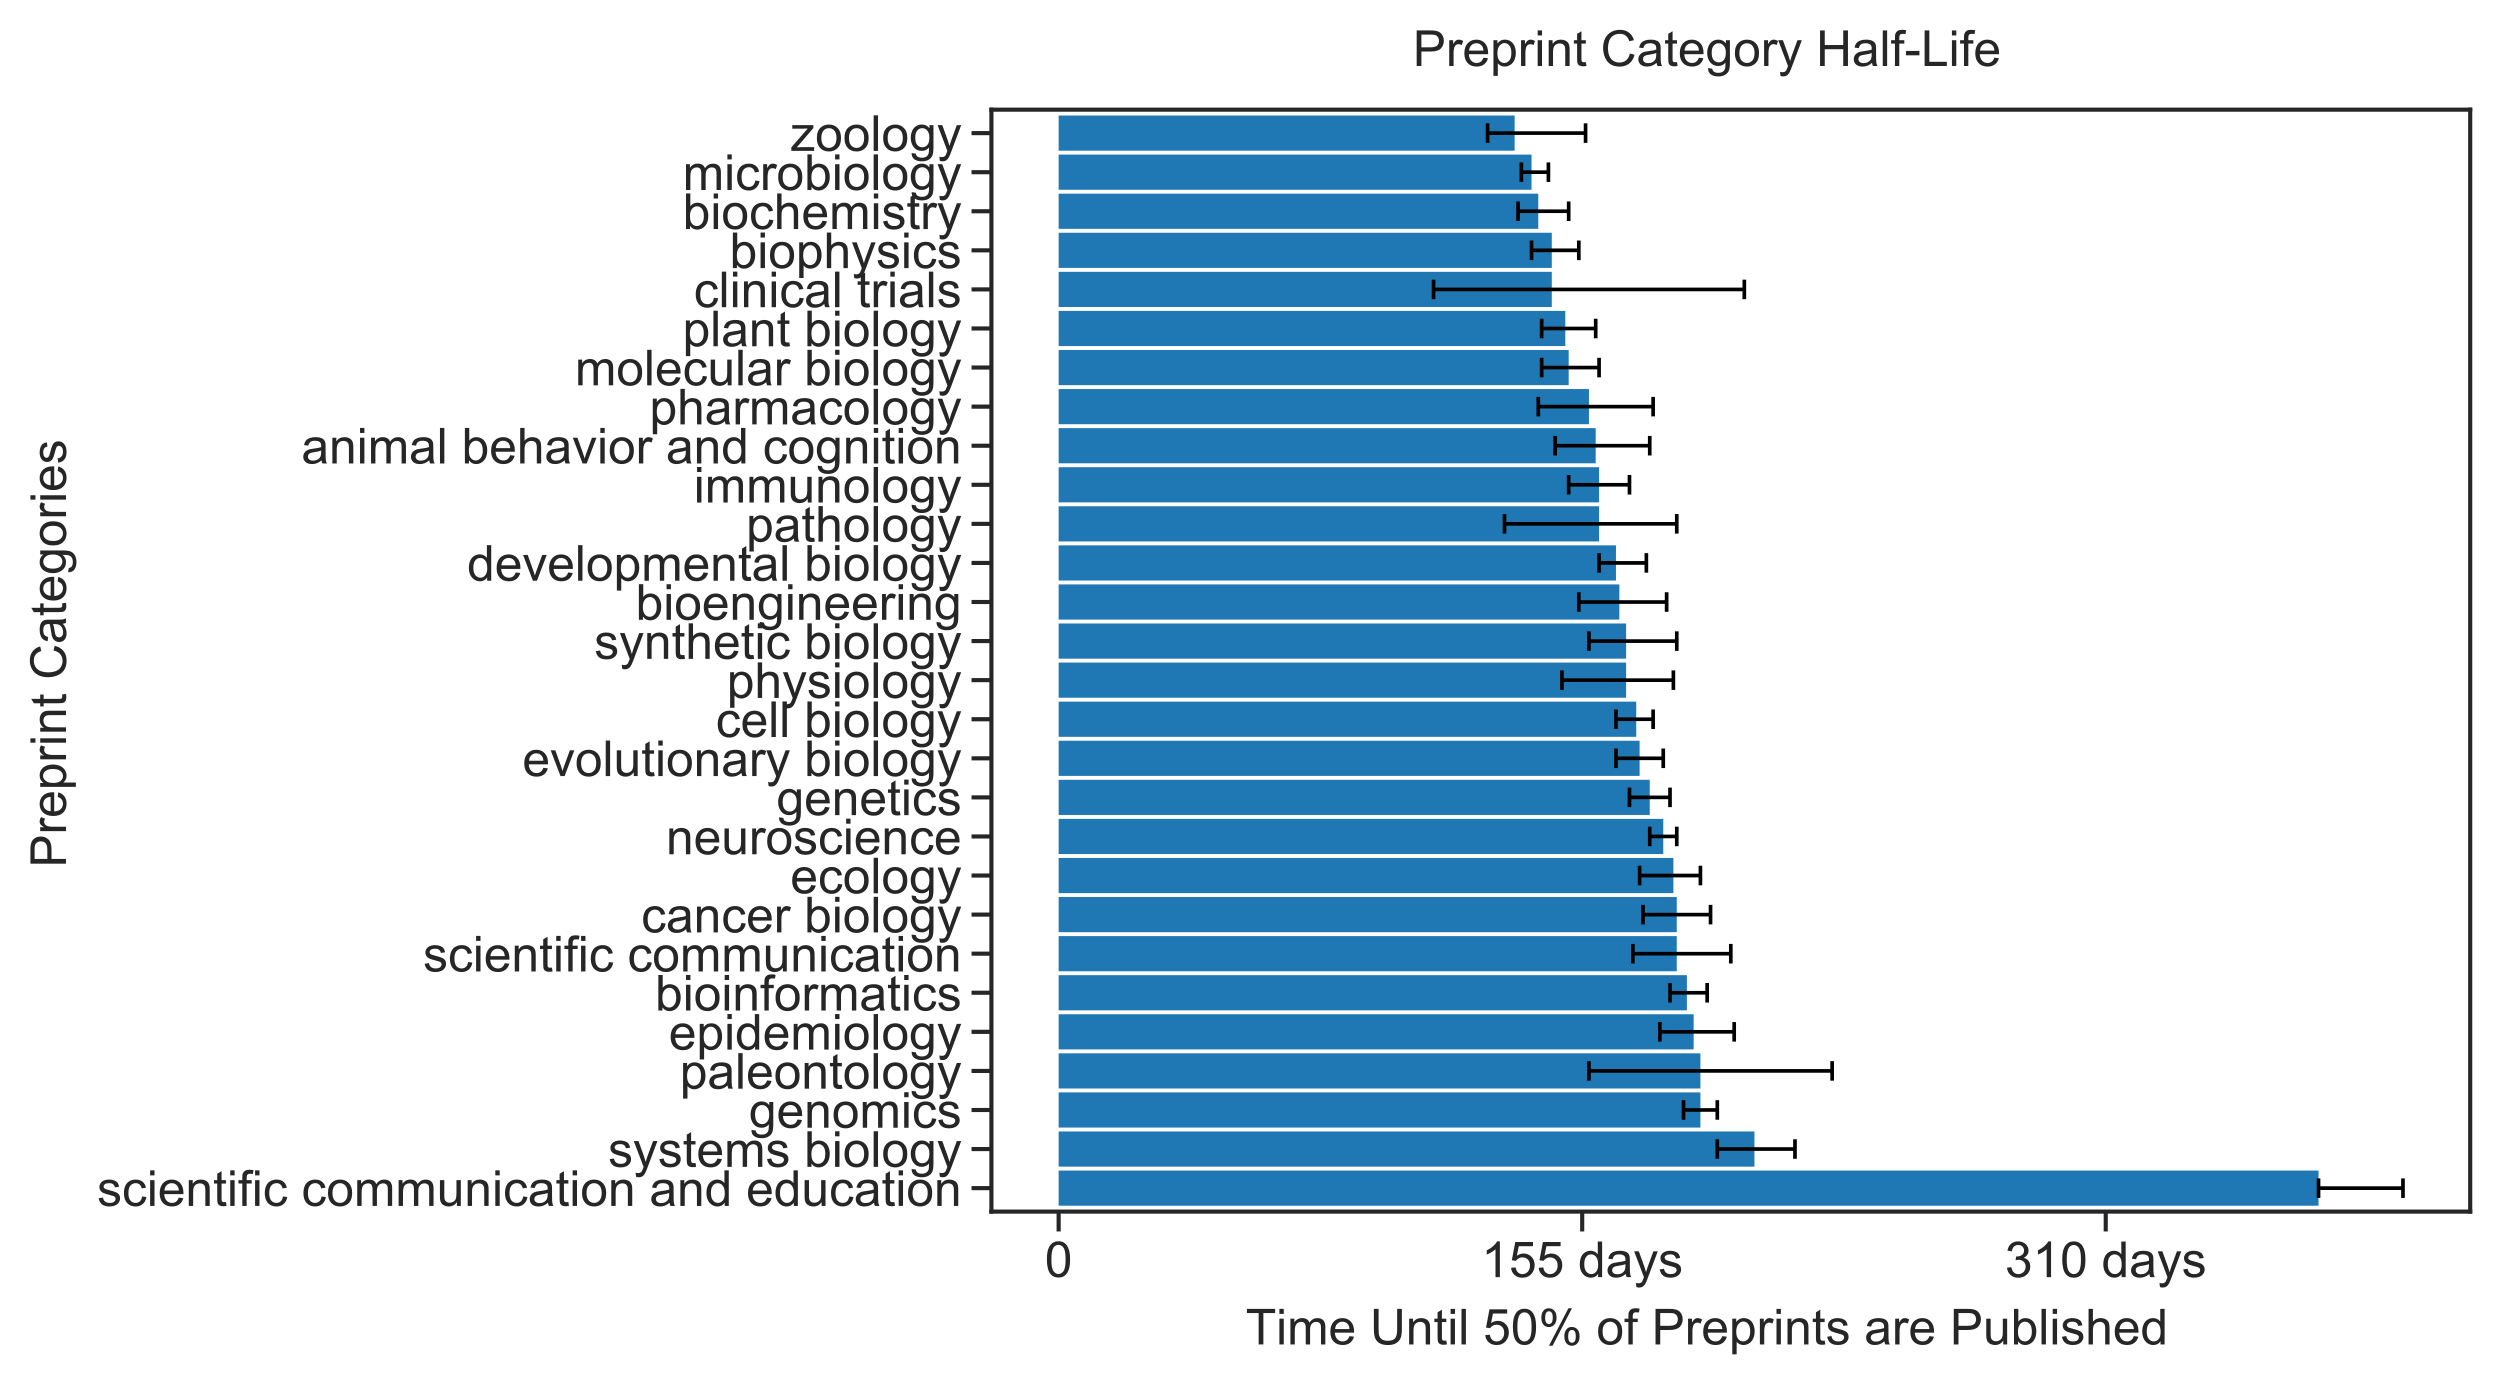 <?xml version="1.0" encoding="utf-8" standalone="no"?>
<!DOCTYPE svg PUBLIC "-//W3C//DTD SVG 1.1//EN"
  "http://www.w3.org/Graphics/SVG/1.1/DTD/svg11.dtd">
<!-- Created with matplotlib (https://matplotlib.org/) -->
<svg height="334.267pt" version="1.1" viewBox="0 0 603.749 334.267" width="603.749pt" xmlns="http://www.w3.org/2000/svg" xmlns:xlink="http://www.w3.org/1999/xlink">
 <defs>
  <style type="text/css">
*{stroke-linecap:butt;stroke-linejoin:round;}
  </style>
 </defs>
 <g id="figure_1">
  <g id="patch_1">
   <path d="M 0 334.267
L 603.749 334.267
L 603.749 0
L 0 0
z
" style="fill:#ffffff;"/>
  </g>
  <g id="axes_1">
   <g id="patch_2">
    <path d="M 239.429 292.596
L 596.549 292.596
L 596.549 26.484
L 239.429 26.484
z
" style="fill:#ffffff;"/>
   </g>
   <g id="matplotlib.axis_1">
    <g id="xtick_1">
     <g id="line2d_1">
      <defs>
       <path d="M 0 0
L 0 4.8
" id="md2ff7fc436" style="stroke:#262626;"/>
      </defs>
      <g>
       <use style="fill:#262626;stroke:#262626;" x="255.662" xlink:href="#md2ff7fc436" y="292.596"/>
      </g>
     </g>
     <g id="text_1">
      <!-- 0 -->
      <defs>
       <path d="M 4.156 35.297
Q 4.156 48 6.766 55.734
Q 9.375 63.484 14.516 67.672
Q 19.672 71.875 27.484 71.875
Q 33.25 71.875 37.594 69.547
Q 41.938 67.234 44.766 62.859
Q 47.609 58.5 49.219 52.219
Q 50.828 45.953 50.828 35.297
Q 50.828 22.703 48.234 14.969
Q 45.656 7.234 40.5 3
Q 35.359 -1.219 27.484 -1.219
Q 17.141 -1.219 11.234 6.203
Q 4.156 15.141 4.156 35.297
z
M 13.188 35.297
Q 13.188 17.672 17.312 11.828
Q 21.438 6 27.484 6
Q 33.547 6 37.672 11.859
Q 41.797 17.719 41.797 35.297
Q 41.797 52.984 37.672 58.781
Q 33.547 64.594 27.391 64.594
Q 21.344 64.594 17.719 59.469
Q 13.188 52.938 13.188 35.297
z
" id="ArialMT-48"/>
      </defs>
      <g style="fill:#262626;" transform="translate(252.326 308.385)scale(0.12 -0.12)">
       <use xlink:href="#ArialMT-48"/>
      </g>
     </g>
    </g>
    <g id="xtick_2">
     <g id="line2d_2">
      <g>
       <use style="fill:#262626;stroke:#262626;" x="382.098" xlink:href="#md2ff7fc436" y="292.596"/>
      </g>
     </g>
     <g id="text_2">
      <!-- 155 days -->
      <defs>
       <path d="M 37.25 0
L 28.469 0
L 28.469 56
Q 25.297 52.984 20.141 49.953
Q 14.984 46.922 10.891 45.406
L 10.891 53.906
Q 18.266 57.375 23.781 62.297
Q 29.297 67.234 31.594 71.875
L 37.25 71.875
z
" id="ArialMT-49"/>
       <path d="M 4.156 18.75
L 13.375 19.531
Q 14.406 12.797 18.141 9.391
Q 21.875 6 27.156 6
Q 33.5 6 37.891 10.781
Q 42.281 15.578 42.281 23.484
Q 42.281 31 38.062 35.344
Q 33.844 39.703 27 39.703
Q 22.75 39.703 19.328 37.766
Q 15.922 35.844 13.969 32.766
L 5.719 33.844
L 12.641 70.609
L 48.25 70.609
L 48.25 62.203
L 19.672 62.203
L 15.828 42.969
Q 22.266 47.469 29.344 47.469
Q 38.719 47.469 45.156 40.969
Q 51.609 34.469 51.609 24.266
Q 51.609 14.547 45.953 7.469
Q 39.062 -1.219 27.156 -1.219
Q 17.391 -1.219 11.203 4.25
Q 5.031 9.719 4.156 18.75
z
" id="ArialMT-53"/>
       <path id="ArialMT-32"/>
       <path d="M 40.234 0
L 40.234 6.547
Q 35.297 -1.172 25.734 -1.172
Q 19.531 -1.172 14.328 2.25
Q 9.125 5.672 6.266 11.797
Q 3.422 17.922 3.422 25.875
Q 3.422 33.641 6 39.969
Q 8.594 46.297 13.766 49.656
Q 18.953 53.031 25.344 53.031
Q 30.031 53.031 33.688 51.047
Q 37.359 49.078 39.656 45.906
L 39.656 71.578
L 48.391 71.578
L 48.391 0
z
M 12.453 25.875
Q 12.453 15.922 16.641 10.984
Q 20.844 6.062 26.562 6.062
Q 32.328 6.062 36.344 10.766
Q 40.375 15.484 40.375 25.141
Q 40.375 35.797 36.266 40.766
Q 32.172 45.75 26.172 45.75
Q 20.312 45.75 16.375 40.969
Q 12.453 36.188 12.453 25.875
z
" id="ArialMT-100"/>
       <path d="M 40.438 6.391
Q 35.547 2.25 31.031 0.531
Q 26.516 -1.172 21.344 -1.172
Q 12.797 -1.172 8.203 3
Q 3.609 7.172 3.609 13.672
Q 3.609 17.484 5.344 20.625
Q 7.078 23.781 9.891 25.688
Q 12.703 27.594 16.219 28.562
Q 18.797 29.25 24.031 29.891
Q 34.672 31.156 39.703 32.906
Q 39.75 34.719 39.75 35.203
Q 39.75 40.578 37.25 42.781
Q 33.891 45.75 27.25 45.75
Q 21.047 45.75 18.094 43.578
Q 15.141 41.406 13.719 35.891
L 5.125 37.062
Q 6.297 42.578 8.984 45.969
Q 11.672 49.359 16.75 51.188
Q 21.828 53.031 28.516 53.031
Q 35.156 53.031 39.297 51.469
Q 43.453 49.906 45.406 47.531
Q 47.359 45.172 48.141 41.547
Q 48.578 39.312 48.578 33.453
L 48.578 21.734
Q 48.578 9.469 49.141 6.219
Q 49.703 2.984 51.375 0
L 42.188 0
Q 40.828 2.734 40.438 6.391
z
M 39.703 26.031
Q 34.906 24.078 25.344 22.703
Q 19.922 21.922 17.672 20.938
Q 15.438 19.969 14.203 18.094
Q 12.984 16.219 12.984 13.922
Q 12.984 10.406 15.641 8.062
Q 18.312 5.719 23.438 5.719
Q 28.516 5.719 32.469 7.938
Q 36.422 10.156 38.281 14.016
Q 39.703 17 39.703 22.797
z
" id="ArialMT-97"/>
       <path d="M 6.203 -19.969
L 5.219 -11.719
Q 8.109 -12.5 10.25 -12.5
Q 13.188 -12.5 14.938 -11.516
Q 16.703 -10.547 17.828 -8.797
Q 18.656 -7.469 20.516 -2.25
Q 20.75 -1.516 21.297 -0.094
L 1.609 51.859
L 11.078 51.859
L 21.875 21.828
Q 23.969 16.109 25.641 9.812
Q 27.156 15.875 29.25 21.625
L 40.328 51.859
L 49.125 51.859
L 29.391 -0.875
Q 26.219 -9.422 24.469 -12.641
Q 22.125 -17 19.094 -19.016
Q 16.062 -21.047 11.859 -21.047
Q 9.328 -21.047 6.203 -19.969
z
" id="ArialMT-121"/>
       <path d="M 3.078 15.484
L 11.766 16.844
Q 12.5 11.625 15.844 8.844
Q 19.188 6.062 25.203 6.062
Q 31.25 6.062 34.172 8.516
Q 37.109 10.984 37.109 14.312
Q 37.109 17.281 34.516 19
Q 32.719 20.172 25.531 21.969
Q 15.875 24.422 12.141 26.203
Q 8.406 27.984 6.469 31.125
Q 4.547 34.281 4.547 38.094
Q 4.547 41.547 6.125 44.5
Q 7.719 47.469 10.453 49.422
Q 12.5 50.922 16.031 51.969
Q 19.578 53.031 23.641 53.031
Q 29.734 53.031 34.344 51.266
Q 38.969 49.516 41.156 46.5
Q 43.359 43.5 44.188 38.484
L 35.594 37.312
Q 35.016 41.312 32.203 43.547
Q 29.391 45.797 24.266 45.797
Q 18.219 45.797 15.625 43.797
Q 13.031 41.797 13.031 39.109
Q 13.031 37.406 14.109 36.031
Q 15.188 34.625 17.484 33.688
Q 18.797 33.203 25.25 31.453
Q 34.578 28.953 38.25 27.359
Q 41.938 25.781 44.031 22.75
Q 46.141 19.734 46.141 15.234
Q 46.141 10.844 43.578 6.953
Q 41.016 3.078 36.172 0.953
Q 31.344 -1.172 25.25 -1.172
Q 15.141 -1.172 9.844 3.031
Q 4.547 7.234 3.078 15.484
z
" id="ArialMT-115"/>
      </defs>
      <g style="fill:#262626;" transform="translate(357.748 308.421)scale(0.12 -0.12)">
       <use xlink:href="#ArialMT-49"/>
       <use x="55.615" xlink:href="#ArialMT-53"/>
       <use x="111.23" xlink:href="#ArialMT-53"/>
       <use x="166.846" xlink:href="#ArialMT-32"/>
       <use x="194.629" xlink:href="#ArialMT-100"/>
       <use x="250.244" xlink:href="#ArialMT-97"/>
       <use x="305.859" xlink:href="#ArialMT-121"/>
       <use x="355.859" xlink:href="#ArialMT-115"/>
      </g>
     </g>
    </g>
    <g id="xtick_3">
     <g id="line2d_3">
      <g>
       <use style="fill:#262626;stroke:#262626;" x="508.534" xlink:href="#md2ff7fc436" y="292.596"/>
      </g>
     </g>
     <g id="text_3">
      <!-- 310 days -->
      <defs>
       <path d="M 4.203 18.891
L 12.984 20.062
Q 14.5 12.594 18.141 9.297
Q 21.781 6 27 6
Q 33.203 6 37.469 10.297
Q 41.75 14.594 41.75 20.953
Q 41.75 27 37.797 30.922
Q 33.844 34.859 27.734 34.859
Q 25.25 34.859 21.531 33.891
L 22.516 41.609
Q 23.391 41.5 23.922 41.5
Q 29.547 41.5 34.031 44.422
Q 38.531 47.359 38.531 53.469
Q 38.531 58.297 35.25 61.469
Q 31.984 64.656 26.812 64.656
Q 21.688 64.656 18.266 61.422
Q 14.844 58.203 13.875 51.766
L 5.078 53.328
Q 6.688 62.156 12.391 67.016
Q 18.109 71.875 26.609 71.875
Q 32.469 71.875 37.391 69.359
Q 42.328 66.844 44.938 62.5
Q 47.562 58.156 47.562 53.266
Q 47.562 48.641 45.062 44.828
Q 42.578 41.016 37.703 38.766
Q 44.047 37.312 47.562 32.688
Q 51.078 28.078 51.078 21.141
Q 51.078 11.766 44.234 5.25
Q 37.406 -1.266 26.953 -1.266
Q 17.531 -1.266 11.297 4.344
Q 5.078 9.969 4.203 18.891
z
" id="ArialMT-51"/>
      </defs>
      <g style="fill:#262626;" transform="translate(484.184 308.421)scale(0.12 -0.12)">
       <use xlink:href="#ArialMT-51"/>
       <use x="55.615" xlink:href="#ArialMT-49"/>
       <use x="111.23" xlink:href="#ArialMT-48"/>
       <use x="166.846" xlink:href="#ArialMT-32"/>
       <use x="194.629" xlink:href="#ArialMT-100"/>
       <use x="250.244" xlink:href="#ArialMT-97"/>
       <use x="305.859" xlink:href="#ArialMT-121"/>
       <use x="355.859" xlink:href="#ArialMT-115"/>
      </g>
     </g>
    </g>
    <g id="xtick_4"/>
    <g id="xtick_5"/>
    <g id="xtick_6"/>
    <g id="text_4">
     <!-- Time Until 50% of Preprints are Published -->
     <defs>
      <path d="M 25.922 0
L 25.922 63.141
L 2.344 63.141
L 2.344 71.578
L 59.078 71.578
L 59.078 63.141
L 35.406 63.141
L 35.406 0
z
" id="ArialMT-84"/>
      <path d="M 6.641 61.469
L 6.641 71.578
L 15.438 71.578
L 15.438 61.469
z
M 6.641 0
L 6.641 51.859
L 15.438 51.859
L 15.438 0
z
" id="ArialMT-105"/>
      <path d="M 6.594 0
L 6.594 51.859
L 14.453 51.859
L 14.453 44.578
Q 16.891 48.391 20.938 50.703
Q 25 53.031 30.172 53.031
Q 35.938 53.031 39.625 50.641
Q 43.312 48.25 44.828 43.953
Q 50.984 53.031 60.844 53.031
Q 68.562 53.031 72.703 48.75
Q 76.859 44.484 76.859 35.594
L 76.859 0
L 68.109 0
L 68.109 32.672
Q 68.109 37.938 67.25 40.25
Q 66.406 42.578 64.156 43.984
Q 61.922 45.406 58.891 45.406
Q 53.422 45.406 49.797 41.766
Q 46.188 38.141 46.188 30.125
L 46.188 0
L 37.406 0
L 37.406 33.688
Q 37.406 39.547 35.25 42.469
Q 33.109 45.406 28.219 45.406
Q 24.516 45.406 21.359 43.453
Q 18.219 41.5 16.797 37.734
Q 15.375 33.984 15.375 26.906
L 15.375 0
z
" id="ArialMT-109"/>
      <path d="M 42.094 16.703
L 51.172 15.578
Q 49.031 7.625 43.219 3.219
Q 37.406 -1.172 28.375 -1.172
Q 17 -1.172 10.328 5.828
Q 3.656 12.844 3.656 25.484
Q 3.656 38.578 10.391 45.797
Q 17.141 53.031 27.875 53.031
Q 38.281 53.031 44.875 45.953
Q 51.469 38.875 51.469 26.031
Q 51.469 25.25 51.422 23.688
L 12.75 23.688
Q 13.234 15.141 17.578 10.594
Q 21.922 6.062 28.422 6.062
Q 33.25 6.062 36.672 8.594
Q 40.094 11.141 42.094 16.703
z
M 13.234 30.906
L 42.188 30.906
Q 41.609 37.453 38.875 40.719
Q 34.672 45.797 27.984 45.797
Q 21.922 45.797 17.797 41.75
Q 13.672 37.703 13.234 30.906
z
" id="ArialMT-101"/>
      <path d="M 54.688 71.578
L 64.156 71.578
L 64.156 30.219
Q 64.156 19.438 61.719 13.078
Q 59.281 6.734 52.906 2.75
Q 46.531 -1.219 36.188 -1.219
Q 26.125 -1.219 19.719 2.25
Q 13.328 5.719 10.594 12.281
Q 7.859 18.844 7.859 30.219
L 7.859 71.578
L 17.328 71.578
L 17.328 30.281
Q 17.328 20.953 19.062 16.531
Q 20.797 12.109 25.016 9.719
Q 29.25 7.328 35.359 7.328
Q 45.797 7.328 50.234 12.062
Q 54.688 16.797 54.688 30.281
z
" id="ArialMT-85"/>
      <path d="M 6.594 0
L 6.594 51.859
L 14.5 51.859
L 14.5 44.484
Q 20.219 53.031 31 53.031
Q 35.688 53.031 39.625 51.344
Q 43.562 49.656 45.516 46.922
Q 47.469 44.188 48.25 40.438
Q 48.734 37.984 48.734 31.891
L 48.734 0
L 39.938 0
L 39.938 31.547
Q 39.938 36.922 38.906 39.578
Q 37.891 42.234 35.281 43.812
Q 32.672 45.406 29.156 45.406
Q 23.531 45.406 19.453 41.844
Q 15.375 38.281 15.375 28.328
L 15.375 0
z
" id="ArialMT-110"/>
      <path d="M 25.781 7.859
L 27.047 0.094
Q 23.344 -0.688 20.406 -0.688
Q 15.625 -0.688 12.984 0.828
Q 10.359 2.344 9.281 4.812
Q 8.203 7.281 8.203 15.188
L 8.203 45.016
L 1.766 45.016
L 1.766 51.859
L 8.203 51.859
L 8.203 64.703
L 16.938 69.969
L 16.938 51.859
L 25.781 51.859
L 25.781 45.016
L 16.938 45.016
L 16.938 14.703
Q 16.938 10.938 17.406 9.859
Q 17.875 8.797 18.922 8.156
Q 19.969 7.516 21.922 7.516
Q 23.391 7.516 25.781 7.859
z
" id="ArialMT-116"/>
      <path d="M 6.391 0
L 6.391 71.578
L 15.188 71.578
L 15.188 0
z
" id="ArialMT-108"/>
      <path d="M 5.812 54.391
Q 5.812 62.062 9.672 67.422
Q 13.531 72.797 20.844 72.797
Q 27.594 72.797 32 67.984
Q 36.422 63.188 36.422 53.859
Q 36.422 44.781 31.953 39.875
Q 27.484 34.969 20.953 34.969
Q 14.453 34.969 10.125 39.797
Q 5.812 44.625 5.812 54.391
z
M 21.094 66.75
Q 17.828 66.75 15.656 63.906
Q 13.484 61.078 13.484 53.516
Q 13.484 46.625 15.672 43.812
Q 17.875 41.016 21.094 41.016
Q 24.422 41.016 26.594 43.844
Q 28.766 46.688 28.766 54.203
Q 28.766 61.141 26.562 63.938
Q 24.359 66.75 21.094 66.75
z
M 21.141 -2.641
L 60.297 72.797
L 67.438 72.797
L 28.422 -2.641
z
M 52.094 16.797
Q 52.094 24.516 55.953 29.859
Q 59.812 35.203 67.188 35.203
Q 73.922 35.203 78.344 30.391
Q 82.766 25.594 82.766 16.266
Q 82.766 7.172 78.297 2.266
Q 73.828 -2.641 67.234 -2.641
Q 60.75 -2.641 56.422 2.219
Q 52.094 7.078 52.094 16.797
z
M 67.438 29.156
Q 64.109 29.156 61.938 26.312
Q 59.766 23.484 59.766 15.922
Q 59.766 9.078 61.953 6.25
Q 64.156 3.422 67.391 3.422
Q 70.75 3.422 72.922 6.25
Q 75.094 9.078 75.094 16.609
Q 75.094 23.531 72.891 26.344
Q 70.703 29.156 67.438 29.156
z
" id="ArialMT-37"/>
      <path d="M 3.328 25.922
Q 3.328 40.328 11.328 47.266
Q 18.016 53.031 27.641 53.031
Q 38.328 53.031 45.109 46.016
Q 51.906 39.016 51.906 26.656
Q 51.906 16.656 48.906 10.906
Q 45.906 5.172 40.156 2
Q 34.422 -1.172 27.641 -1.172
Q 16.75 -1.172 10.031 5.812
Q 3.328 12.797 3.328 25.922
z
M 12.359 25.922
Q 12.359 15.969 16.703 11.016
Q 21.047 6.062 27.641 6.062
Q 34.188 6.062 38.531 11.031
Q 42.875 16.016 42.875 26.219
Q 42.875 35.844 38.5 40.797
Q 34.125 45.75 27.641 45.75
Q 21.047 45.75 16.703 40.812
Q 12.359 35.891 12.359 25.922
z
" id="ArialMT-111"/>
      <path d="M 8.688 0
L 8.688 45.016
L 0.922 45.016
L 0.922 51.859
L 8.688 51.859
L 8.688 57.375
Q 8.688 62.594 9.625 65.141
Q 10.891 68.562 14.078 70.672
Q 17.281 72.797 23.047 72.797
Q 26.766 72.797 31.25 71.922
L 29.938 64.266
Q 27.203 64.75 24.75 64.75
Q 20.75 64.75 19.094 63.031
Q 17.438 61.328 17.438 56.641
L 17.438 51.859
L 27.547 51.859
L 27.547 45.016
L 17.438 45.016
L 17.438 0
z
" id="ArialMT-102"/>
      <path d="M 7.719 0
L 7.719 71.578
L 34.719 71.578
Q 41.844 71.578 45.609 70.906
Q 50.875 70.016 54.438 67.547
Q 58.016 65.094 60.188 60.641
Q 62.359 56.203 62.359 50.875
Q 62.359 41.75 56.547 35.422
Q 50.734 29.109 35.547 29.109
L 17.188 29.109
L 17.188 0
z
M 17.188 37.547
L 35.688 37.547
Q 44.875 37.547 48.734 40.969
Q 52.594 44.391 52.594 50.594
Q 52.594 55.078 50.312 58.266
Q 48.047 61.469 44.344 62.5
Q 41.938 63.141 35.5 63.141
L 17.188 63.141
z
" id="ArialMT-80"/>
      <path d="M 6.5 0
L 6.5 51.859
L 14.406 51.859
L 14.406 44
Q 17.438 49.516 20 51.266
Q 22.562 53.031 25.641 53.031
Q 30.078 53.031 34.672 50.203
L 31.641 42.047
Q 28.422 43.953 25.203 43.953
Q 22.312 43.953 20.016 42.219
Q 17.719 40.484 16.75 37.406
Q 15.281 32.719 15.281 27.156
L 15.281 0
z
" id="ArialMT-114"/>
      <path d="M 6.594 -19.875
L 6.594 51.859
L 14.594 51.859
L 14.594 45.125
Q 17.438 49.078 21 51.047
Q 24.562 53.031 29.641 53.031
Q 36.281 53.031 41.359 49.609
Q 46.438 46.188 49.016 39.953
Q 51.609 33.734 51.609 26.312
Q 51.609 18.359 48.75 11.984
Q 45.906 5.609 40.453 2.219
Q 35.016 -1.172 29 -1.172
Q 24.609 -1.172 21.109 0.688
Q 17.625 2.547 15.375 5.375
L 15.375 -19.875
z
M 14.547 25.641
Q 14.547 15.625 18.594 10.844
Q 22.656 6.062 28.422 6.062
Q 34.281 6.062 38.453 11.016
Q 42.625 15.969 42.625 26.375
Q 42.625 36.281 38.547 41.203
Q 34.469 46.141 28.812 46.141
Q 23.188 46.141 18.859 40.891
Q 14.547 35.641 14.547 25.641
z
" id="ArialMT-112"/>
      <path d="M 40.578 0
L 40.578 7.625
Q 34.516 -1.172 24.125 -1.172
Q 19.531 -1.172 15.547 0.578
Q 11.578 2.344 9.641 5
Q 7.719 7.672 6.938 11.531
Q 6.391 14.109 6.391 19.734
L 6.391 51.859
L 15.188 51.859
L 15.188 23.094
Q 15.188 16.219 15.719 13.812
Q 16.547 10.359 19.234 8.375
Q 21.922 6.391 25.875 6.391
Q 29.828 6.391 33.297 8.422
Q 36.766 10.453 38.203 13.938
Q 39.656 17.438 39.656 24.078
L 39.656 51.859
L 48.438 51.859
L 48.438 0
z
" id="ArialMT-117"/>
      <path d="M 14.703 0
L 6.547 0
L 6.547 71.578
L 15.328 71.578
L 15.328 46.047
Q 20.906 53.031 29.547 53.031
Q 34.328 53.031 38.594 51.094
Q 42.875 49.172 45.625 45.672
Q 48.391 42.188 49.953 37.25
Q 51.516 32.328 51.516 26.703
Q 51.516 13.375 44.922 6.094
Q 38.328 -1.172 29.109 -1.172
Q 19.922 -1.172 14.703 6.5
z
M 14.594 26.312
Q 14.594 17 17.141 12.844
Q 21.297 6.062 28.375 6.062
Q 34.125 6.062 38.328 11.062
Q 42.531 16.062 42.531 25.984
Q 42.531 36.141 38.5 40.969
Q 34.469 45.797 28.766 45.797
Q 23 45.797 18.797 40.797
Q 14.594 35.797 14.594 26.312
z
" id="ArialMT-98"/>
      <path d="M 6.594 0
L 6.594 71.578
L 15.375 71.578
L 15.375 45.906
Q 21.531 53.031 30.906 53.031
Q 36.672 53.031 40.922 50.75
Q 45.172 48.484 47 44.484
Q 48.828 40.484 48.828 32.859
L 48.828 0
L 40.047 0
L 40.047 32.859
Q 40.047 39.453 37.188 42.453
Q 34.328 45.453 29.109 45.453
Q 25.203 45.453 21.75 43.422
Q 18.312 41.406 16.844 37.938
Q 15.375 34.469 15.375 28.375
L 15.375 0
z
" id="ArialMT-104"/>
     </defs>
     <g style="fill:#262626;" transform="translate(300.854 324.682)scale(0.12 -0.12)">
      <use xlink:href="#ArialMT-84"/>
      <use x="61.037" xlink:href="#ArialMT-105"/>
      <use x="83.254" xlink:href="#ArialMT-109"/>
      <use x="166.555" xlink:href="#ArialMT-101"/>
      <use x="222.17" xlink:href="#ArialMT-32"/>
      <use x="249.953" xlink:href="#ArialMT-85"/>
      <use x="322.17" xlink:href="#ArialMT-110"/>
      <use x="377.785" xlink:href="#ArialMT-116"/>
      <use x="405.568" xlink:href="#ArialMT-105"/>
      <use x="427.785" xlink:href="#ArialMT-108"/>
      <use x="450.002" xlink:href="#ArialMT-32"/>
      <use x="477.785" xlink:href="#ArialMT-53"/>
      <use x="533.4" xlink:href="#ArialMT-48"/>
      <use x="589.016" xlink:href="#ArialMT-37"/>
      <use x="677.932" xlink:href="#ArialMT-32"/>
      <use x="705.715" xlink:href="#ArialMT-111"/>
      <use x="761.33" xlink:href="#ArialMT-102"/>
      <use x="789.113" xlink:href="#ArialMT-32"/>
      <use x="816.896" xlink:href="#ArialMT-80"/>
      <use x="883.596" xlink:href="#ArialMT-114"/>
      <use x="916.896" xlink:href="#ArialMT-101"/>
      <use x="972.512" xlink:href="#ArialMT-112"/>
      <use x="1028.127" xlink:href="#ArialMT-114"/>
      <use x="1061.428" xlink:href="#ArialMT-105"/>
      <use x="1083.645" xlink:href="#ArialMT-110"/>
      <use x="1139.26" xlink:href="#ArialMT-116"/>
      <use x="1167.043" xlink:href="#ArialMT-115"/>
      <use x="1217.043" xlink:href="#ArialMT-32"/>
      <use x="1244.826" xlink:href="#ArialMT-97"/>
      <use x="1300.441" xlink:href="#ArialMT-114"/>
      <use x="1333.742" xlink:href="#ArialMT-101"/>
      <use x="1389.357" xlink:href="#ArialMT-32"/>
      <use x="1417.141" xlink:href="#ArialMT-80"/>
      <use x="1483.84" xlink:href="#ArialMT-117"/>
      <use x="1539.455" xlink:href="#ArialMT-98"/>
      <use x="1595.07" xlink:href="#ArialMT-108"/>
      <use x="1617.287" xlink:href="#ArialMT-105"/>
      <use x="1639.504" xlink:href="#ArialMT-115"/>
      <use x="1689.504" xlink:href="#ArialMT-104"/>
      <use x="1745.119" xlink:href="#ArialMT-101"/>
      <use x="1800.734" xlink:href="#ArialMT-100"/>
     </g>
    </g>
   </g>
   <g id="matplotlib.axis_2">
    <g id="ytick_1">
     <g id="line2d_4">
      <defs>
       <path d="M 0 0
L -4.8 0
" id="mea62f7f2e5" style="stroke:#262626;"/>
      </defs>
      <g>
       <use style="fill:#262626;stroke:#262626;" x="239.429" xlink:href="#mea62f7f2e5" y="286.934"/>
      </g>
     </g>
     <g id="text_5">
      <!-- scientific communication and education -->
      <defs>
       <path d="M 40.438 19
L 49.078 17.875
Q 47.656 8.938 41.812 3.875
Q 35.984 -1.172 27.484 -1.172
Q 16.844 -1.172 10.375 5.781
Q 3.906 12.75 3.906 25.734
Q 3.906 34.125 6.688 40.422
Q 9.469 46.734 15.156 49.875
Q 20.844 53.031 27.547 53.031
Q 35.984 53.031 41.359 48.75
Q 46.734 44.484 48.25 36.625
L 39.703 35.297
Q 38.484 40.531 35.375 43.156
Q 32.281 45.797 27.875 45.797
Q 21.234 45.797 17.078 41.031
Q 12.938 36.281 12.938 25.984
Q 12.938 15.531 16.938 10.797
Q 20.953 6.062 27.391 6.062
Q 32.562 6.062 36.031 9.234
Q 39.5 12.406 40.438 19
z
" id="ArialMT-99"/>
      </defs>
      <g style="fill:#262626;" transform="translate(23.461 291.228)scale(0.12 -0.12)">
       <use xlink:href="#ArialMT-115"/>
       <use x="50" xlink:href="#ArialMT-99"/>
       <use x="100" xlink:href="#ArialMT-105"/>
       <use x="122.217" xlink:href="#ArialMT-101"/>
       <use x="177.832" xlink:href="#ArialMT-110"/>
       <use x="233.447" xlink:href="#ArialMT-116"/>
       <use x="261.23" xlink:href="#ArialMT-105"/>
       <use x="283.447" xlink:href="#ArialMT-102"/>
       <use x="311.23" xlink:href="#ArialMT-105"/>
       <use x="333.447" xlink:href="#ArialMT-99"/>
       <use x="383.447" xlink:href="#ArialMT-32"/>
       <use x="411.23" xlink:href="#ArialMT-99"/>
       <use x="461.23" xlink:href="#ArialMT-111"/>
       <use x="516.846" xlink:href="#ArialMT-109"/>
       <use x="600.146" xlink:href="#ArialMT-109"/>
       <use x="683.447" xlink:href="#ArialMT-117"/>
       <use x="739.062" xlink:href="#ArialMT-110"/>
       <use x="794.678" xlink:href="#ArialMT-105"/>
       <use x="816.895" xlink:href="#ArialMT-99"/>
       <use x="866.895" xlink:href="#ArialMT-97"/>
       <use x="922.51" xlink:href="#ArialMT-116"/>
       <use x="950.293" xlink:href="#ArialMT-105"/>
       <use x="972.51" xlink:href="#ArialMT-111"/>
       <use x="1028.125" xlink:href="#ArialMT-110"/>
       <use x="1083.74" xlink:href="#ArialMT-32"/>
       <use x="1111.523" xlink:href="#ArialMT-97"/>
       <use x="1167.139" xlink:href="#ArialMT-110"/>
       <use x="1222.754" xlink:href="#ArialMT-100"/>
       <use x="1278.369" xlink:href="#ArialMT-32"/>
       <use x="1306.152" xlink:href="#ArialMT-101"/>
       <use x="1361.768" xlink:href="#ArialMT-100"/>
       <use x="1417.383" xlink:href="#ArialMT-117"/>
       <use x="1472.998" xlink:href="#ArialMT-99"/>
       <use x="1522.998" xlink:href="#ArialMT-97"/>
       <use x="1578.613" xlink:href="#ArialMT-116"/>
       <use x="1606.396" xlink:href="#ArialMT-105"/>
       <use x="1628.613" xlink:href="#ArialMT-111"/>
       <use x="1684.229" xlink:href="#ArialMT-110"/>
      </g>
     </g>
    </g>
    <g id="ytick_2">
     <g id="line2d_5">
      <g>
       <use style="fill:#262626;stroke:#262626;" x="239.429" xlink:href="#mea62f7f2e5" y="277.497"/>
      </g>
     </g>
     <g id="text_6">
      <!-- systems biology -->
      <defs>
       <path d="M 4.984 -4.297
L 13.531 -5.562
Q 14.062 -9.516 16.5 -11.328
Q 19.781 -13.766 25.438 -13.766
Q 31.547 -13.766 34.859 -11.328
Q 38.188 -8.891 39.359 -4.5
Q 40.047 -1.812 39.984 6.781
Q 34.234 0 25.641 0
Q 14.938 0 9.078 7.719
Q 3.219 15.438 3.219 26.219
Q 3.219 33.641 5.906 39.906
Q 8.594 46.188 13.688 49.609
Q 18.797 53.031 25.688 53.031
Q 34.859 53.031 40.828 45.609
L 40.828 51.859
L 48.922 51.859
L 48.922 7.031
Q 48.922 -5.078 46.453 -10.125
Q 44 -15.188 38.641 -18.109
Q 33.297 -21.047 25.484 -21.047
Q 16.219 -21.047 10.5 -16.875
Q 4.781 -12.703 4.984 -4.297
z
M 12.25 26.859
Q 12.25 16.656 16.297 11.969
Q 20.359 7.281 26.469 7.281
Q 32.516 7.281 36.609 11.938
Q 40.719 16.609 40.719 26.562
Q 40.719 36.078 36.5 40.906
Q 32.281 45.75 26.312 45.75
Q 20.453 45.75 16.344 40.984
Q 12.25 36.234 12.25 26.859
z
" id="ArialMT-103"/>
      </defs>
      <g style="fill:#262626;" transform="translate(146.868 281.792)scale(0.12 -0.12)">
       <use xlink:href="#ArialMT-115"/>
       <use x="50" xlink:href="#ArialMT-121"/>
       <use x="100" xlink:href="#ArialMT-115"/>
       <use x="150" xlink:href="#ArialMT-116"/>
       <use x="177.783" xlink:href="#ArialMT-101"/>
       <use x="233.398" xlink:href="#ArialMT-109"/>
       <use x="316.699" xlink:href="#ArialMT-115"/>
       <use x="366.699" xlink:href="#ArialMT-32"/>
       <use x="394.482" xlink:href="#ArialMT-98"/>
       <use x="450.098" xlink:href="#ArialMT-105"/>
       <use x="472.314" xlink:href="#ArialMT-111"/>
       <use x="527.93" xlink:href="#ArialMT-108"/>
       <use x="550.146" xlink:href="#ArialMT-111"/>
       <use x="605.762" xlink:href="#ArialMT-103"/>
       <use x="661.377" xlink:href="#ArialMT-121"/>
      </g>
     </g>
    </g>
    <g id="ytick_3">
     <g id="line2d_6">
      <g>
       <use style="fill:#262626;stroke:#262626;" x="239.429" xlink:href="#mea62f7f2e5" y="268.061"/>
      </g>
     </g>
     <g id="text_7">
      <!-- genomics -->
      <g style="fill:#262626;" transform="translate(180.875 272.355)scale(0.12 -0.12)">
       <use xlink:href="#ArialMT-103"/>
       <use x="55.615" xlink:href="#ArialMT-101"/>
       <use x="111.23" xlink:href="#ArialMT-110"/>
       <use x="166.846" xlink:href="#ArialMT-111"/>
       <use x="222.461" xlink:href="#ArialMT-109"/>
       <use x="305.762" xlink:href="#ArialMT-105"/>
       <use x="327.979" xlink:href="#ArialMT-99"/>
       <use x="377.979" xlink:href="#ArialMT-115"/>
      </g>
     </g>
    </g>
    <g id="ytick_4">
     <g id="line2d_7">
      <g>
       <use style="fill:#262626;stroke:#262626;" x="239.429" xlink:href="#mea62f7f2e5" y="258.624"/>
      </g>
     </g>
     <g id="text_8">
      <!-- paleontology -->
      <g style="fill:#262626;" transform="translate(164.178 262.919)scale(0.12 -0.12)">
       <use xlink:href="#ArialMT-112"/>
       <use x="55.615" xlink:href="#ArialMT-97"/>
       <use x="111.23" xlink:href="#ArialMT-108"/>
       <use x="133.447" xlink:href="#ArialMT-101"/>
       <use x="189.062" xlink:href="#ArialMT-111"/>
       <use x="244.678" xlink:href="#ArialMT-110"/>
       <use x="300.293" xlink:href="#ArialMT-116"/>
       <use x="328.076" xlink:href="#ArialMT-111"/>
       <use x="383.691" xlink:href="#ArialMT-108"/>
       <use x="405.908" xlink:href="#ArialMT-111"/>
       <use x="461.523" xlink:href="#ArialMT-103"/>
       <use x="517.139" xlink:href="#ArialMT-121"/>
      </g>
     </g>
    </g>
    <g id="ytick_5">
     <g id="line2d_8">
      <g>
       <use style="fill:#262626;stroke:#262626;" x="239.429" xlink:href="#mea62f7f2e5" y="249.187"/>
      </g>
     </g>
     <g id="text_9">
      <!-- epidemiology -->
      <g style="fill:#262626;" transform="translate(161.523 253.482)scale(0.12 -0.12)">
       <use xlink:href="#ArialMT-101"/>
       <use x="55.615" xlink:href="#ArialMT-112"/>
       <use x="111.23" xlink:href="#ArialMT-105"/>
       <use x="133.447" xlink:href="#ArialMT-100"/>
       <use x="189.062" xlink:href="#ArialMT-101"/>
       <use x="244.678" xlink:href="#ArialMT-109"/>
       <use x="327.979" xlink:href="#ArialMT-105"/>
       <use x="350.195" xlink:href="#ArialMT-111"/>
       <use x="405.811" xlink:href="#ArialMT-108"/>
       <use x="428.027" xlink:href="#ArialMT-111"/>
       <use x="483.643" xlink:href="#ArialMT-103"/>
       <use x="539.258" xlink:href="#ArialMT-121"/>
      </g>
     </g>
    </g>
    <g id="ytick_6">
     <g id="line2d_9">
      <g>
       <use style="fill:#262626;stroke:#262626;" x="239.429" xlink:href="#mea62f7f2e5" y="239.751"/>
      </g>
     </g>
     <g id="text_10">
      <!-- bioinformatics -->
      <g style="fill:#262626;" transform="translate(158.206 244.045)scale(0.12 -0.12)">
       <use xlink:href="#ArialMT-98"/>
       <use x="55.615" xlink:href="#ArialMT-105"/>
       <use x="77.832" xlink:href="#ArialMT-111"/>
       <use x="133.447" xlink:href="#ArialMT-105"/>
       <use x="155.664" xlink:href="#ArialMT-110"/>
       <use x="211.279" xlink:href="#ArialMT-102"/>
       <use x="239.062" xlink:href="#ArialMT-111"/>
       <use x="294.678" xlink:href="#ArialMT-114"/>
       <use x="327.979" xlink:href="#ArialMT-109"/>
       <use x="411.279" xlink:href="#ArialMT-97"/>
       <use x="466.895" xlink:href="#ArialMT-116"/>
       <use x="494.678" xlink:href="#ArialMT-105"/>
       <use x="516.895" xlink:href="#ArialMT-99"/>
       <use x="566.895" xlink:href="#ArialMT-115"/>
      </g>
     </g>
    </g>
    <g id="ytick_7">
     <g id="line2d_10">
      <g>
       <use style="fill:#262626;stroke:#262626;" x="239.429" xlink:href="#mea62f7f2e5" y="230.314"/>
      </g>
     </g>
     <g id="text_11">
      <!-- scientific communication -->
      <g style="fill:#262626;" transform="translate(102.187 234.609)scale(0.12 -0.12)">
       <use xlink:href="#ArialMT-115"/>
       <use x="50" xlink:href="#ArialMT-99"/>
       <use x="100" xlink:href="#ArialMT-105"/>
       <use x="122.217" xlink:href="#ArialMT-101"/>
       <use x="177.832" xlink:href="#ArialMT-110"/>
       <use x="233.447" xlink:href="#ArialMT-116"/>
       <use x="261.23" xlink:href="#ArialMT-105"/>
       <use x="283.447" xlink:href="#ArialMT-102"/>
       <use x="311.23" xlink:href="#ArialMT-105"/>
       <use x="333.447" xlink:href="#ArialMT-99"/>
       <use x="383.447" xlink:href="#ArialMT-32"/>
       <use x="411.23" xlink:href="#ArialMT-99"/>
       <use x="461.23" xlink:href="#ArialMT-111"/>
       <use x="516.846" xlink:href="#ArialMT-109"/>
       <use x="600.146" xlink:href="#ArialMT-109"/>
       <use x="683.447" xlink:href="#ArialMT-117"/>
       <use x="739.062" xlink:href="#ArialMT-110"/>
       <use x="794.678" xlink:href="#ArialMT-105"/>
       <use x="816.895" xlink:href="#ArialMT-99"/>
       <use x="866.895" xlink:href="#ArialMT-97"/>
       <use x="922.51" xlink:href="#ArialMT-116"/>
       <use x="950.293" xlink:href="#ArialMT-105"/>
       <use x="972.51" xlink:href="#ArialMT-111"/>
       <use x="1028.125" xlink:href="#ArialMT-110"/>
      </g>
     </g>
    </g>
    <g id="ytick_8">
     <g id="line2d_11">
      <g>
       <use style="fill:#262626;stroke:#262626;" x="239.429" xlink:href="#mea62f7f2e5" y="220.878"/>
      </g>
     </g>
     <g id="text_12">
      <!-- cancer biology -->
      <g style="fill:#262626;" transform="translate(154.856 225.172)scale(0.12 -0.12)">
       <use xlink:href="#ArialMT-99"/>
       <use x="50" xlink:href="#ArialMT-97"/>
       <use x="105.615" xlink:href="#ArialMT-110"/>
       <use x="161.23" xlink:href="#ArialMT-99"/>
       <use x="211.23" xlink:href="#ArialMT-101"/>
       <use x="266.846" xlink:href="#ArialMT-114"/>
       <use x="300.146" xlink:href="#ArialMT-32"/>
       <use x="327.93" xlink:href="#ArialMT-98"/>
       <use x="383.545" xlink:href="#ArialMT-105"/>
       <use x="405.762" xlink:href="#ArialMT-111"/>
       <use x="461.377" xlink:href="#ArialMT-108"/>
       <use x="483.594" xlink:href="#ArialMT-111"/>
       <use x="539.209" xlink:href="#ArialMT-103"/>
       <use x="594.824" xlink:href="#ArialMT-121"/>
      </g>
     </g>
    </g>
    <g id="ytick_9">
     <g id="line2d_12">
      <g>
       <use style="fill:#262626;stroke:#262626;" x="239.429" xlink:href="#mea62f7f2e5" y="211.441"/>
      </g>
     </g>
     <g id="text_13">
      <!-- ecology -->
      <g style="fill:#262626;" transform="translate(190.871 215.736)scale(0.12 -0.12)">
       <use xlink:href="#ArialMT-101"/>
       <use x="55.615" xlink:href="#ArialMT-99"/>
       <use x="105.615" xlink:href="#ArialMT-111"/>
       <use x="161.23" xlink:href="#ArialMT-108"/>
       <use x="183.447" xlink:href="#ArialMT-111"/>
       <use x="239.062" xlink:href="#ArialMT-103"/>
       <use x="294.678" xlink:href="#ArialMT-121"/>
      </g>
     </g>
    </g>
    <g id="ytick_10">
     <g id="line2d_13">
      <g>
       <use style="fill:#262626;stroke:#262626;" x="239.429" xlink:href="#mea62f7f2e5" y="202.004"/>
      </g>
     </g>
     <g id="text_14">
      <!-- neuroscience -->
      <g style="fill:#262626;" transform="translate(160.856 206.299)scale(0.12 -0.12)">
       <use xlink:href="#ArialMT-110"/>
       <use x="55.615" xlink:href="#ArialMT-101"/>
       <use x="111.23" xlink:href="#ArialMT-117"/>
       <use x="166.846" xlink:href="#ArialMT-114"/>
       <use x="200.146" xlink:href="#ArialMT-111"/>
       <use x="255.762" xlink:href="#ArialMT-115"/>
       <use x="305.762" xlink:href="#ArialMT-99"/>
       <use x="355.762" xlink:href="#ArialMT-105"/>
       <use x="377.979" xlink:href="#ArialMT-101"/>
       <use x="433.594" xlink:href="#ArialMT-110"/>
       <use x="489.209" xlink:href="#ArialMT-99"/>
       <use x="539.209" xlink:href="#ArialMT-101"/>
      </g>
     </g>
    </g>
    <g id="ytick_11">
     <g id="line2d_14">
      <g>
       <use style="fill:#262626;stroke:#262626;" x="239.429" xlink:href="#mea62f7f2e5" y="192.568"/>
      </g>
     </g>
     <g id="text_15">
      <!-- genetics -->
      <g style="fill:#262626;" transform="translate(187.537 196.862)scale(0.12 -0.12)">
       <use xlink:href="#ArialMT-103"/>
       <use x="55.615" xlink:href="#ArialMT-101"/>
       <use x="111.23" xlink:href="#ArialMT-110"/>
       <use x="166.846" xlink:href="#ArialMT-101"/>
       <use x="222.461" xlink:href="#ArialMT-116"/>
       <use x="250.244" xlink:href="#ArialMT-105"/>
       <use x="272.461" xlink:href="#ArialMT-99"/>
       <use x="322.461" xlink:href="#ArialMT-115"/>
      </g>
     </g>
    </g>
    <g id="ytick_12">
     <g id="line2d_15">
      <g>
       <use style="fill:#262626;stroke:#262626;" x="239.429" xlink:href="#mea62f7f2e5" y="183.131"/>
      </g>
     </g>
     <g id="text_16">
      <!-- evolutionary biology -->
      <defs>
       <path d="M 21 0
L 1.266 51.859
L 10.547 51.859
L 21.688 20.797
Q 23.484 15.766 25 10.359
Q 26.172 14.453 28.266 20.219
L 39.797 51.859
L 48.828 51.859
L 29.203 0
z
" id="ArialMT-118"/>
      </defs>
      <g style="fill:#262626;" transform="translate(126.17 187.426)scale(0.12 -0.12)">
       <use xlink:href="#ArialMT-101"/>
       <use x="55.615" xlink:href="#ArialMT-118"/>
       <use x="105.615" xlink:href="#ArialMT-111"/>
       <use x="161.23" xlink:href="#ArialMT-108"/>
       <use x="183.447" xlink:href="#ArialMT-117"/>
       <use x="239.062" xlink:href="#ArialMT-116"/>
       <use x="266.846" xlink:href="#ArialMT-105"/>
       <use x="289.062" xlink:href="#ArialMT-111"/>
       <use x="344.678" xlink:href="#ArialMT-110"/>
       <use x="400.293" xlink:href="#ArialMT-97"/>
       <use x="455.908" xlink:href="#ArialMT-114"/>
       <use x="489.209" xlink:href="#ArialMT-121"/>
       <use x="539.209" xlink:href="#ArialMT-32"/>
       <use x="566.992" xlink:href="#ArialMT-98"/>
       <use x="622.607" xlink:href="#ArialMT-105"/>
       <use x="644.824" xlink:href="#ArialMT-111"/>
       <use x="700.439" xlink:href="#ArialMT-108"/>
       <use x="722.656" xlink:href="#ArialMT-111"/>
       <use x="778.271" xlink:href="#ArialMT-103"/>
       <use x="833.887" xlink:href="#ArialMT-121"/>
      </g>
     </g>
    </g>
    <g id="ytick_13">
     <g id="line2d_16">
      <g>
       <use style="fill:#262626;stroke:#262626;" x="239.429" xlink:href="#mea62f7f2e5" y="173.695"/>
      </g>
     </g>
     <g id="text_17">
      <!-- cell biology -->
      <g style="fill:#262626;" transform="translate(172.865 177.989)scale(0.12 -0.12)">
       <use xlink:href="#ArialMT-99"/>
       <use x="50" xlink:href="#ArialMT-101"/>
       <use x="105.615" xlink:href="#ArialMT-108"/>
       <use x="127.832" xlink:href="#ArialMT-108"/>
       <use x="150.049" xlink:href="#ArialMT-32"/>
       <use x="177.832" xlink:href="#ArialMT-98"/>
       <use x="233.447" xlink:href="#ArialMT-105"/>
       <use x="255.664" xlink:href="#ArialMT-111"/>
       <use x="311.279" xlink:href="#ArialMT-108"/>
       <use x="333.496" xlink:href="#ArialMT-111"/>
       <use x="389.111" xlink:href="#ArialMT-103"/>
       <use x="444.727" xlink:href="#ArialMT-121"/>
      </g>
     </g>
    </g>
    <g id="ytick_14">
     <g id="line2d_17">
      <g>
       <use style="fill:#262626;stroke:#262626;" x="239.429" xlink:href="#mea62f7f2e5" y="164.258"/>
      </g>
     </g>
     <g id="text_18">
      <!-- physiology -->
      <g style="fill:#262626;" transform="translate(175.531 168.553)scale(0.12 -0.12)">
       <use xlink:href="#ArialMT-112"/>
       <use x="55.615" xlink:href="#ArialMT-104"/>
       <use x="111.23" xlink:href="#ArialMT-121"/>
       <use x="161.23" xlink:href="#ArialMT-115"/>
       <use x="211.23" xlink:href="#ArialMT-105"/>
       <use x="233.447" xlink:href="#ArialMT-111"/>
       <use x="289.062" xlink:href="#ArialMT-108"/>
       <use x="311.279" xlink:href="#ArialMT-111"/>
       <use x="366.895" xlink:href="#ArialMT-103"/>
       <use x="422.51" xlink:href="#ArialMT-121"/>
      </g>
     </g>
    </g>
    <g id="ytick_15">
     <g id="line2d_18">
      <g>
       <use style="fill:#262626;stroke:#262626;" x="239.429" xlink:href="#mea62f7f2e5" y="154.821"/>
      </g>
     </g>
     <g id="text_19">
      <!-- synthetic biology -->
      <g style="fill:#262626;" transform="translate(143.518 159.116)scale(0.12 -0.12)">
       <use xlink:href="#ArialMT-115"/>
       <use x="50" xlink:href="#ArialMT-121"/>
       <use x="100" xlink:href="#ArialMT-110"/>
       <use x="155.615" xlink:href="#ArialMT-116"/>
       <use x="183.398" xlink:href="#ArialMT-104"/>
       <use x="239.014" xlink:href="#ArialMT-101"/>
       <use x="294.629" xlink:href="#ArialMT-116"/>
       <use x="322.412" xlink:href="#ArialMT-105"/>
       <use x="344.629" xlink:href="#ArialMT-99"/>
       <use x="394.629" xlink:href="#ArialMT-32"/>
       <use x="422.412" xlink:href="#ArialMT-98"/>
       <use x="478.027" xlink:href="#ArialMT-105"/>
       <use x="500.244" xlink:href="#ArialMT-111"/>
       <use x="555.859" xlink:href="#ArialMT-108"/>
       <use x="578.076" xlink:href="#ArialMT-111"/>
       <use x="633.691" xlink:href="#ArialMT-103"/>
       <use x="689.307" xlink:href="#ArialMT-121"/>
      </g>
     </g>
    </g>
    <g id="ytick_16">
     <g id="line2d_19">
      <g>
       <use style="fill:#262626;stroke:#262626;" x="239.429" xlink:href="#mea62f7f2e5" y="145.385"/>
      </g>
     </g>
     <g id="text_20">
      <!-- bioengineering -->
      <g style="fill:#262626;" transform="translate(153.504 149.68)scale(0.12 -0.12)">
       <use xlink:href="#ArialMT-98"/>
       <use x="55.615" xlink:href="#ArialMT-105"/>
       <use x="77.832" xlink:href="#ArialMT-111"/>
       <use x="133.447" xlink:href="#ArialMT-101"/>
       <use x="189.062" xlink:href="#ArialMT-110"/>
       <use x="244.678" xlink:href="#ArialMT-103"/>
       <use x="300.293" xlink:href="#ArialMT-105"/>
       <use x="322.51" xlink:href="#ArialMT-110"/>
       <use x="378.125" xlink:href="#ArialMT-101"/>
       <use x="433.74" xlink:href="#ArialMT-101"/>
       <use x="489.355" xlink:href="#ArialMT-114"/>
       <use x="522.656" xlink:href="#ArialMT-105"/>
       <use x="544.873" xlink:href="#ArialMT-110"/>
       <use x="600.488" xlink:href="#ArialMT-103"/>
      </g>
     </g>
    </g>
    <g id="ytick_17">
     <g id="line2d_20">
      <g>
       <use style="fill:#262626;stroke:#262626;" x="239.429" xlink:href="#mea62f7f2e5" y="135.948"/>
      </g>
     </g>
     <g id="text_21">
      <!-- developmental biology -->
      <g style="fill:#262626;" transform="translate(112.824 140.243)scale(0.12 -0.12)">
       <use xlink:href="#ArialMT-100"/>
       <use x="55.615" xlink:href="#ArialMT-101"/>
       <use x="111.23" xlink:href="#ArialMT-118"/>
       <use x="161.23" xlink:href="#ArialMT-101"/>
       <use x="216.846" xlink:href="#ArialMT-108"/>
       <use x="239.062" xlink:href="#ArialMT-111"/>
       <use x="294.678" xlink:href="#ArialMT-112"/>
       <use x="350.293" xlink:href="#ArialMT-109"/>
       <use x="433.594" xlink:href="#ArialMT-101"/>
       <use x="489.209" xlink:href="#ArialMT-110"/>
       <use x="544.824" xlink:href="#ArialMT-116"/>
       <use x="572.607" xlink:href="#ArialMT-97"/>
       <use x="628.223" xlink:href="#ArialMT-108"/>
       <use x="650.439" xlink:href="#ArialMT-32"/>
       <use x="678.223" xlink:href="#ArialMT-98"/>
       <use x="733.838" xlink:href="#ArialMT-105"/>
       <use x="756.055" xlink:href="#ArialMT-111"/>
       <use x="811.67" xlink:href="#ArialMT-108"/>
       <use x="833.887" xlink:href="#ArialMT-111"/>
       <use x="889.502" xlink:href="#ArialMT-103"/>
       <use x="945.117" xlink:href="#ArialMT-121"/>
      </g>
     </g>
    </g>
    <g id="ytick_18">
     <g id="line2d_21">
      <g>
       <use style="fill:#262626;stroke:#262626;" x="239.429" xlink:href="#mea62f7f2e5" y="126.512"/>
      </g>
     </g>
     <g id="text_22">
      <!-- pathology -->
      <g style="fill:#262626;" transform="translate(180.191 130.806)scale(0.12 -0.12)">
       <use xlink:href="#ArialMT-112"/>
       <use x="55.615" xlink:href="#ArialMT-97"/>
       <use x="111.23" xlink:href="#ArialMT-116"/>
       <use x="139.014" xlink:href="#ArialMT-104"/>
       <use x="194.629" xlink:href="#ArialMT-111"/>
       <use x="250.244" xlink:href="#ArialMT-108"/>
       <use x="272.461" xlink:href="#ArialMT-111"/>
       <use x="328.076" xlink:href="#ArialMT-103"/>
       <use x="383.691" xlink:href="#ArialMT-121"/>
      </g>
     </g>
    </g>
    <g id="ytick_19">
     <g id="line2d_22">
      <g>
       <use style="fill:#262626;stroke:#262626;" x="239.429" xlink:href="#mea62f7f2e5" y="117.075"/>
      </g>
     </g>
     <g id="text_23">
      <!-- immunology -->
      <g style="fill:#262626;" transform="translate(167.54 121.37)scale(0.12 -0.12)">
       <use xlink:href="#ArialMT-105"/>
       <use x="22.217" xlink:href="#ArialMT-109"/>
       <use x="105.518" xlink:href="#ArialMT-109"/>
       <use x="188.818" xlink:href="#ArialMT-117"/>
       <use x="244.434" xlink:href="#ArialMT-110"/>
       <use x="300.049" xlink:href="#ArialMT-111"/>
       <use x="355.664" xlink:href="#ArialMT-108"/>
       <use x="377.881" xlink:href="#ArialMT-111"/>
       <use x="433.496" xlink:href="#ArialMT-103"/>
       <use x="489.111" xlink:href="#ArialMT-121"/>
      </g>
     </g>
    </g>
    <g id="ytick_20">
     <g id="line2d_23">
      <g>
       <use style="fill:#262626;stroke:#262626;" x="239.429" xlink:href="#mea62f7f2e5" y="107.638"/>
      </g>
     </g>
     <g id="text_24">
      <!-- animal behavior and cognition -->
      <g style="fill:#262626;" transform="translate(72.802 111.933)scale(0.12 -0.12)">
       <use xlink:href="#ArialMT-97"/>
       <use x="55.615" xlink:href="#ArialMT-110"/>
       <use x="111.23" xlink:href="#ArialMT-105"/>
       <use x="133.447" xlink:href="#ArialMT-109"/>
       <use x="216.748" xlink:href="#ArialMT-97"/>
       <use x="272.363" xlink:href="#ArialMT-108"/>
       <use x="294.58" xlink:href="#ArialMT-32"/>
       <use x="322.363" xlink:href="#ArialMT-98"/>
       <use x="377.979" xlink:href="#ArialMT-101"/>
       <use x="433.594" xlink:href="#ArialMT-104"/>
       <use x="489.209" xlink:href="#ArialMT-97"/>
       <use x="544.824" xlink:href="#ArialMT-118"/>
       <use x="594.824" xlink:href="#ArialMT-105"/>
       <use x="617.041" xlink:href="#ArialMT-111"/>
       <use x="672.656" xlink:href="#ArialMT-114"/>
       <use x="705.957" xlink:href="#ArialMT-32"/>
       <use x="733.74" xlink:href="#ArialMT-97"/>
       <use x="789.355" xlink:href="#ArialMT-110"/>
       <use x="844.971" xlink:href="#ArialMT-100"/>
       <use x="900.586" xlink:href="#ArialMT-32"/>
       <use x="928.369" xlink:href="#ArialMT-99"/>
       <use x="978.369" xlink:href="#ArialMT-111"/>
       <use x="1033.984" xlink:href="#ArialMT-103"/>
       <use x="1089.6" xlink:href="#ArialMT-110"/>
       <use x="1145.215" xlink:href="#ArialMT-105"/>
       <use x="1167.432" xlink:href="#ArialMT-116"/>
       <use x="1195.215" xlink:href="#ArialMT-105"/>
       <use x="1217.432" xlink:href="#ArialMT-111"/>
       <use x="1273.047" xlink:href="#ArialMT-110"/>
      </g>
     </g>
    </g>
    <g id="ytick_21">
     <g id="line2d_24">
      <g>
       <use style="fill:#262626;stroke:#262626;" x="239.429" xlink:href="#mea62f7f2e5" y="98.202"/>
      </g>
     </g>
     <g id="text_25">
      <!-- pharmacology -->
      <g style="fill:#262626;" transform="translate(156.86 102.497)scale(0.12 -0.12)">
       <use xlink:href="#ArialMT-112"/>
       <use x="55.615" xlink:href="#ArialMT-104"/>
       <use x="111.23" xlink:href="#ArialMT-97"/>
       <use x="166.846" xlink:href="#ArialMT-114"/>
       <use x="200.146" xlink:href="#ArialMT-109"/>
       <use x="283.447" xlink:href="#ArialMT-97"/>
       <use x="339.062" xlink:href="#ArialMT-99"/>
       <use x="389.062" xlink:href="#ArialMT-111"/>
       <use x="444.678" xlink:href="#ArialMT-108"/>
       <use x="466.895" xlink:href="#ArialMT-111"/>
       <use x="522.51" xlink:href="#ArialMT-103"/>
       <use x="578.125" xlink:href="#ArialMT-121"/>
      </g>
     </g>
    </g>
    <g id="ytick_22">
     <g id="line2d_25">
      <g>
       <use style="fill:#262626;stroke:#262626;" x="239.429" xlink:href="#mea62f7f2e5" y="88.765"/>
      </g>
     </g>
     <g id="text_26">
      <!-- molecular biology -->
      <g style="fill:#262626;" transform="translate(138.854 93.06)scale(0.12 -0.12)">
       <use xlink:href="#ArialMT-109"/>
       <use x="83.301" xlink:href="#ArialMT-111"/>
       <use x="138.916" xlink:href="#ArialMT-108"/>
       <use x="161.133" xlink:href="#ArialMT-101"/>
       <use x="216.748" xlink:href="#ArialMT-99"/>
       <use x="266.748" xlink:href="#ArialMT-117"/>
       <use x="322.363" xlink:href="#ArialMT-108"/>
       <use x="344.58" xlink:href="#ArialMT-97"/>
       <use x="400.195" xlink:href="#ArialMT-114"/>
       <use x="433.496" xlink:href="#ArialMT-32"/>
       <use x="461.279" xlink:href="#ArialMT-98"/>
       <use x="516.895" xlink:href="#ArialMT-105"/>
       <use x="539.111" xlink:href="#ArialMT-111"/>
       <use x="594.727" xlink:href="#ArialMT-108"/>
       <use x="616.943" xlink:href="#ArialMT-111"/>
       <use x="672.559" xlink:href="#ArialMT-103"/>
       <use x="728.174" xlink:href="#ArialMT-121"/>
      </g>
     </g>
    </g>
    <g id="ytick_23">
     <g id="line2d_26">
      <g>
       <use style="fill:#262626;stroke:#262626;" x="239.429" xlink:href="#mea62f7f2e5" y="79.329"/>
      </g>
     </g>
     <g id="text_27">
      <!-- plant biology -->
      <g style="fill:#262626;" transform="translate(164.851 83.623)scale(0.12 -0.12)">
       <use xlink:href="#ArialMT-112"/>
       <use x="55.615" xlink:href="#ArialMT-108"/>
       <use x="77.832" xlink:href="#ArialMT-97"/>
       <use x="133.447" xlink:href="#ArialMT-110"/>
       <use x="189.062" xlink:href="#ArialMT-116"/>
       <use x="216.846" xlink:href="#ArialMT-32"/>
       <use x="244.629" xlink:href="#ArialMT-98"/>
       <use x="300.244" xlink:href="#ArialMT-105"/>
       <use x="322.461" xlink:href="#ArialMT-111"/>
       <use x="378.076" xlink:href="#ArialMT-108"/>
       <use x="400.293" xlink:href="#ArialMT-111"/>
       <use x="455.908" xlink:href="#ArialMT-103"/>
       <use x="511.523" xlink:href="#ArialMT-121"/>
      </g>
     </g>
    </g>
    <g id="ytick_24">
     <g id="line2d_27">
      <g>
       <use style="fill:#262626;stroke:#262626;" x="239.429" xlink:href="#mea62f7f2e5" y="69.892"/>
      </g>
     </g>
     <g id="text_28">
      <!-- clinical trials -->
      <g style="fill:#262626;" transform="translate(167.549 74.187)scale(0.12 -0.12)">
       <use xlink:href="#ArialMT-99"/>
       <use x="50" xlink:href="#ArialMT-108"/>
       <use x="72.217" xlink:href="#ArialMT-105"/>
       <use x="94.434" xlink:href="#ArialMT-110"/>
       <use x="150.049" xlink:href="#ArialMT-105"/>
       <use x="172.266" xlink:href="#ArialMT-99"/>
       <use x="222.266" xlink:href="#ArialMT-97"/>
       <use x="277.881" xlink:href="#ArialMT-108"/>
       <use x="300.098" xlink:href="#ArialMT-32"/>
       <use x="327.881" xlink:href="#ArialMT-116"/>
       <use x="355.664" xlink:href="#ArialMT-114"/>
       <use x="388.965" xlink:href="#ArialMT-105"/>
       <use x="411.182" xlink:href="#ArialMT-97"/>
       <use x="466.797" xlink:href="#ArialMT-108"/>
       <use x="489.014" xlink:href="#ArialMT-115"/>
      </g>
     </g>
    </g>
    <g id="ytick_25">
     <g id="line2d_28">
      <g>
       <use style="fill:#262626;stroke:#262626;" x="239.429" xlink:href="#mea62f7f2e5" y="60.455"/>
      </g>
     </g>
     <g id="text_29">
      <!-- biophysics -->
      <g style="fill:#262626;" transform="translate(176.204 64.75)scale(0.12 -0.12)">
       <use xlink:href="#ArialMT-98"/>
       <use x="55.615" xlink:href="#ArialMT-105"/>
       <use x="77.832" xlink:href="#ArialMT-111"/>
       <use x="133.447" xlink:href="#ArialMT-112"/>
       <use x="189.062" xlink:href="#ArialMT-104"/>
       <use x="244.678" xlink:href="#ArialMT-121"/>
       <use x="294.678" xlink:href="#ArialMT-115"/>
       <use x="344.678" xlink:href="#ArialMT-105"/>
       <use x="366.895" xlink:href="#ArialMT-99"/>
       <use x="416.895" xlink:href="#ArialMT-115"/>
      </g>
     </g>
    </g>
    <g id="ytick_26">
     <g id="line2d_29">
      <g>
       <use style="fill:#262626;stroke:#262626;" x="239.429" xlink:href="#mea62f7f2e5" y="51.019"/>
      </g>
     </g>
     <g id="text_30">
      <!-- biochemistry -->
      <g style="fill:#262626;" transform="translate(164.879 55.314)scale(0.12 -0.12)">
       <use xlink:href="#ArialMT-98"/>
       <use x="55.615" xlink:href="#ArialMT-105"/>
       <use x="77.832" xlink:href="#ArialMT-111"/>
       <use x="133.447" xlink:href="#ArialMT-99"/>
       <use x="183.447" xlink:href="#ArialMT-104"/>
       <use x="239.062" xlink:href="#ArialMT-101"/>
       <use x="294.678" xlink:href="#ArialMT-109"/>
       <use x="377.979" xlink:href="#ArialMT-105"/>
       <use x="400.195" xlink:href="#ArialMT-115"/>
       <use x="450.195" xlink:href="#ArialMT-116"/>
       <use x="477.979" xlink:href="#ArialMT-114"/>
       <use x="511.279" xlink:href="#ArialMT-121"/>
      </g>
     </g>
    </g>
    <g id="ytick_27">
     <g id="line2d_30">
      <g>
       <use style="fill:#262626;stroke:#262626;" x="239.429" xlink:href="#mea62f7f2e5" y="41.582"/>
      </g>
     </g>
     <g id="text_31">
      <!-- microbiology -->
      <g style="fill:#262626;" transform="translate(164.874 45.877)scale(0.12 -0.12)">
       <use xlink:href="#ArialMT-109"/>
       <use x="83.301" xlink:href="#ArialMT-105"/>
       <use x="105.518" xlink:href="#ArialMT-99"/>
       <use x="155.518" xlink:href="#ArialMT-114"/>
       <use x="188.818" xlink:href="#ArialMT-111"/>
       <use x="244.434" xlink:href="#ArialMT-98"/>
       <use x="300.049" xlink:href="#ArialMT-105"/>
       <use x="322.266" xlink:href="#ArialMT-111"/>
       <use x="377.881" xlink:href="#ArialMT-108"/>
       <use x="400.098" xlink:href="#ArialMT-111"/>
       <use x="455.713" xlink:href="#ArialMT-103"/>
       <use x="511.328" xlink:href="#ArialMT-121"/>
      </g>
     </g>
    </g>
    <g id="ytick_28">
     <g id="line2d_31">
      <g>
       <use style="fill:#262626;stroke:#262626;" x="239.429" xlink:href="#mea62f7f2e5" y="32.146"/>
      </g>
     </g>
     <g id="text_32">
      <!-- zoology -->
      <defs>
       <path d="M 1.953 0
L 1.953 7.125
L 34.969 45.016
Q 29.344 44.734 25.047 44.734
L 3.906 44.734
L 3.906 51.859
L 46.297 51.859
L 46.297 46.047
L 18.219 13.141
L 12.797 7.125
Q 18.703 7.562 23.875 7.562
L 47.859 7.562
L 47.859 0
z
" id="ArialMT-122"/>
      </defs>
      <g style="fill:#262626;" transform="translate(190.871 36.44)scale(0.12 -0.12)">
       <use xlink:href="#ArialMT-122"/>
       <use x="50" xlink:href="#ArialMT-111"/>
       <use x="105.615" xlink:href="#ArialMT-111"/>
       <use x="161.23" xlink:href="#ArialMT-108"/>
       <use x="183.447" xlink:href="#ArialMT-111"/>
       <use x="239.062" xlink:href="#ArialMT-103"/>
       <use x="294.678" xlink:href="#ArialMT-121"/>
      </g>
     </g>
    </g>
    <g id="text_33">
     <!-- Preprint Categories -->
     <defs>
      <path d="M 58.797 25.094
L 68.266 22.703
Q 65.281 11.031 57.547 4.906
Q 49.812 -1.219 38.625 -1.219
Q 27.047 -1.219 19.797 3.484
Q 12.547 8.203 8.766 17.141
Q 4.984 26.078 4.984 36.328
Q 4.984 47.516 9.25 55.828
Q 13.531 64.156 21.406 68.469
Q 29.297 72.797 38.766 72.797
Q 49.516 72.797 56.828 67.328
Q 64.156 61.859 67.047 51.953
L 57.719 49.75
Q 55.219 57.562 50.484 61.125
Q 45.75 64.703 38.578 64.703
Q 30.328 64.703 24.781 60.734
Q 19.234 56.781 16.984 50.109
Q 14.75 43.453 14.75 36.375
Q 14.75 27.25 17.406 20.438
Q 20.062 13.625 25.672 10.25
Q 31.297 6.891 37.844 6.891
Q 45.797 6.891 51.312 11.469
Q 56.844 16.062 58.797 25.094
z
" id="ArialMT-67"/>
     </defs>
     <g style="fill:#262626;" transform="translate(15.936 209.5)rotate(-90)scale(0.12 -0.12)">
      <use xlink:href="#ArialMT-80"/>
      <use x="66.699" xlink:href="#ArialMT-114"/>
      <use x="100" xlink:href="#ArialMT-101"/>
      <use x="155.615" xlink:href="#ArialMT-112"/>
      <use x="211.23" xlink:href="#ArialMT-114"/>
      <use x="244.531" xlink:href="#ArialMT-105"/>
      <use x="266.748" xlink:href="#ArialMT-110"/>
      <use x="322.363" xlink:href="#ArialMT-116"/>
      <use x="350.146" xlink:href="#ArialMT-32"/>
      <use x="377.93" xlink:href="#ArialMT-67"/>
      <use x="450.146" xlink:href="#ArialMT-97"/>
      <use x="505.762" xlink:href="#ArialMT-116"/>
      <use x="533.545" xlink:href="#ArialMT-101"/>
      <use x="589.16" xlink:href="#ArialMT-103"/>
      <use x="644.775" xlink:href="#ArialMT-111"/>
      <use x="700.391" xlink:href="#ArialMT-114"/>
      <use x="733.691" xlink:href="#ArialMT-105"/>
      <use x="755.908" xlink:href="#ArialMT-101"/>
      <use x="811.523" xlink:href="#ArialMT-115"/>
     </g>
    </g>
   </g>
   <g id="PolyCollection_1">
    <path clip-path="url(#pc15012ce90)" d="M 255.662 291.18
L 255.662 282.687
L 559.924 282.687
L 559.924 291.18
z
" style="fill:#1f78b4;"/>
    <path clip-path="url(#pc15012ce90)" d="M 255.662 281.744
L 255.662 273.251
L 423.699 273.251
L 423.699 281.744
z
" style="fill:#1f78b4;"/>
    <path clip-path="url(#pc15012ce90)" d="M 255.662 272.307
L 255.662 263.814
L 410.648 263.814
L 410.648 272.307
z
" style="fill:#1f78b4;"/>
    <path clip-path="url(#pc15012ce90)" d="M 255.662 262.87
L 255.662 254.378
L 410.648 254.378
L 410.648 262.87
z
" style="fill:#1f78b4;"/>
    <path clip-path="url(#pc15012ce90)" d="M 255.662 253.434
L 255.662 244.941
L 409.017 244.941
L 409.017 253.434
z
" style="fill:#1f78b4;"/>
    <path clip-path="url(#pc15012ce90)" d="M 255.662 243.997
L 255.662 235.504
L 407.385 235.504
L 407.385 243.997
z
" style="fill:#1f78b4;"/>
    <path clip-path="url(#pc15012ce90)" d="M 255.662 234.561
L 255.662 226.068
L 404.938 226.068
L 404.938 234.561
z
" style="fill:#1f78b4;"/>
    <path clip-path="url(#pc15012ce90)" d="M 255.662 225.124
L 255.662 216.631
L 404.938 216.631
L 404.938 225.124
z
" style="fill:#1f78b4;"/>
    <path clip-path="url(#pc15012ce90)" d="M 255.662 215.687
L 255.662 207.195
L 404.122 207.195
L 404.122 215.687
z
" style="fill:#1f78b4;"/>
    <path clip-path="url(#pc15012ce90)" d="M 255.662 206.251
L 255.662 197.758
L 401.675 197.758
L 401.675 206.251
z
" style="fill:#1f78b4;"/>
    <path clip-path="url(#pc15012ce90)" d="M 255.662 196.814
L 255.662 188.321
L 398.412 188.321
L 398.412 196.814
z
" style="fill:#1f78b4;"/>
    <path clip-path="url(#pc15012ce90)" d="M 255.662 187.378
L 255.662 178.885
L 395.965 178.885
L 395.965 187.378
z
" style="fill:#1f78b4;"/>
    <path clip-path="url(#pc15012ce90)" d="M 255.662 177.941
L 255.662 169.448
L 395.149 169.448
L 395.149 177.941
z
" style="fill:#1f78b4;"/>
    <path clip-path="url(#pc15012ce90)" d="M 255.662 168.504
L 255.662 160.012
L 392.702 160.012
L 392.702 168.504
z
" style="fill:#1f78b4;"/>
    <path clip-path="url(#pc15012ce90)" d="M 255.662 159.068
L 255.662 150.575
L 392.702 150.575
L 392.702 159.068
z
" style="fill:#1f78b4;"/>
    <path clip-path="url(#pc15012ce90)" d="M 255.662 149.631
L 255.662 141.138
L 391.071 141.138
L 391.071 149.631
z
" style="fill:#1f78b4;"/>
    <path clip-path="url(#pc15012ce90)" d="M 255.662 140.195
L 255.662 131.702
L 390.255 131.702
L 390.255 140.195
z
" style="fill:#1f78b4;"/>
    <path clip-path="url(#pc15012ce90)" d="M 255.662 130.758
L 255.662 122.265
L 386.176 122.265
L 386.176 130.758
z
" style="fill:#1f78b4;"/>
    <path clip-path="url(#pc15012ce90)" d="M 255.662 121.322
L 255.662 112.829
L 386.176 112.829
L 386.176 121.322
z
" style="fill:#1f78b4;"/>
    <path clip-path="url(#pc15012ce90)" d="M 255.662 111.885
L 255.662 103.392
L 385.361 103.392
L 385.361 111.885
z
" style="fill:#1f78b4;"/>
    <path clip-path="url(#pc15012ce90)" d="M 255.662 102.448
L 255.662 93.955
L 383.729 93.955
L 383.729 102.448
z
" style="fill:#1f78b4;"/>
    <path clip-path="url(#pc15012ce90)" d="M 255.662 93.012
L 255.662 84.519
L 378.835 84.519
L 378.835 93.012
z
" style="fill:#1f78b4;"/>
    <path clip-path="url(#pc15012ce90)" d="M 255.662 83.575
L 255.662 75.082
L 378.019 75.082
L 378.019 83.575
z
" style="fill:#1f78b4;"/>
    <path clip-path="url(#pc15012ce90)" d="M 255.662 74.139
L 255.662 65.646
L 374.756 65.646
L 374.756 74.139
z
" style="fill:#1f78b4;"/>
    <path clip-path="url(#pc15012ce90)" d="M 255.662 64.702
L 255.662 56.209
L 374.756 56.209
L 374.756 64.702
z
" style="fill:#1f78b4;"/>
    <path clip-path="url(#pc15012ce90)" d="M 255.662 55.265
L 255.662 46.772
L 371.494 46.772
L 371.494 55.265
z
" style="fill:#1f78b4;"/>
    <path clip-path="url(#pc15012ce90)" d="M 255.662 45.829
L 255.662 37.336
L 369.862 37.336
L 369.862 45.829
z
" style="fill:#1f78b4;"/>
    <path clip-path="url(#pc15012ce90)" d="M 255.662 36.392
L 255.662 27.899
L 365.784 27.899
L 365.784 36.392
z
" style="fill:#1f78b4;"/>
   </g>
   <g id="LineCollection_1">
    <path clip-path="url(#pc15012ce90)" d="M 375.572 109.998
L 375.572 105.279
" style="fill:none;stroke:#000000;stroke-width:0.886;"/>
    <path clip-path="url(#pc15012ce90)" d="M 398.412 109.998
L 398.412 105.279
" style="fill:none;stroke:#000000;stroke-width:0.886;"/>
    <path clip-path="url(#pc15012ce90)" d="M 398.412 107.638
L 375.572 107.638
" style="fill:none;stroke:#000000;stroke-width:0.886;"/>
   </g>
   <g id="LineCollection_2">
    <path clip-path="url(#pc15012ce90)" d="M 366.599 53.378
L 366.599 48.66
" style="fill:none;stroke:#000000;stroke-width:0.886;"/>
    <path clip-path="url(#pc15012ce90)" d="M 378.835 53.378
L 378.835 48.66
" style="fill:none;stroke:#000000;stroke-width:0.886;"/>
    <path clip-path="url(#pc15012ce90)" d="M 378.835 51.019
L 366.599 51.019
" style="fill:none;stroke:#000000;stroke-width:0.886;"/>
   </g>
   <g id="LineCollection_3">
    <path clip-path="url(#pc15012ce90)" d="M 381.282 147.744
L 381.282 143.026
" style="fill:none;stroke:#000000;stroke-width:0.886;"/>
    <path clip-path="url(#pc15012ce90)" d="M 402.491 147.744
L 402.491 143.026
" style="fill:none;stroke:#000000;stroke-width:0.886;"/>
    <path clip-path="url(#pc15012ce90)" d="M 402.491 145.385
L 381.282 145.385
" style="fill:none;stroke:#000000;stroke-width:0.886;"/>
   </g>
   <g id="LineCollection_4">
    <path clip-path="url(#pc15012ce90)" d="M 403.307 242.11
L 403.307 237.392
" style="fill:none;stroke:#000000;stroke-width:0.886;"/>
    <path clip-path="url(#pc15012ce90)" d="M 412.279 242.11
L 412.279 237.392
" style="fill:none;stroke:#000000;stroke-width:0.886;"/>
    <path clip-path="url(#pc15012ce90)" d="M 412.279 239.751
L 403.307 239.751
" style="fill:none;stroke:#000000;stroke-width:0.886;"/>
   </g>
   <g id="LineCollection_5">
    <path clip-path="url(#pc15012ce90)" d="M 369.862 62.815
L 369.862 58.096
" style="fill:none;stroke:#000000;stroke-width:0.886;"/>
    <path clip-path="url(#pc15012ce90)" d="M 381.282 62.815
L 381.282 58.096
" style="fill:none;stroke:#000000;stroke-width:0.886;"/>
    <path clip-path="url(#pc15012ce90)" d="M 381.282 60.455
L 369.862 60.455
" style="fill:none;stroke:#000000;stroke-width:0.886;"/>
   </g>
   <g id="LineCollection_6">
    <path clip-path="url(#pc15012ce90)" d="M 396.781 223.237
L 396.781 218.518
" style="fill:none;stroke:#000000;stroke-width:0.886;"/>
    <path clip-path="url(#pc15012ce90)" d="M 413.095 223.237
L 413.095 218.518
" style="fill:none;stroke:#000000;stroke-width:0.886;"/>
    <path clip-path="url(#pc15012ce90)" d="M 413.095 220.878
L 396.781 220.878
" style="fill:none;stroke:#000000;stroke-width:0.886;"/>
   </g>
   <g id="LineCollection_7">
    <path clip-path="url(#pc15012ce90)" d="M 390.255 176.054
L 390.255 171.335
" style="fill:none;stroke:#000000;stroke-width:0.886;"/>
    <path clip-path="url(#pc15012ce90)" d="M 399.228 176.054
L 399.228 171.335
" style="fill:none;stroke:#000000;stroke-width:0.886;"/>
    <path clip-path="url(#pc15012ce90)" d="M 399.228 173.695
L 390.255 173.695
" style="fill:none;stroke:#000000;stroke-width:0.886;"/>
   </g>
   <g id="LineCollection_8">
    <path clip-path="url(#pc15012ce90)" d="M 346.206 72.251
L 346.206 67.533
" style="fill:none;stroke:#000000;stroke-width:0.886;"/>
    <path clip-path="url(#pc15012ce90)" d="M 421.252 72.251
L 421.252 67.533
" style="fill:none;stroke:#000000;stroke-width:0.886;"/>
    <path clip-path="url(#pc15012ce90)" d="M 421.252 69.892
L 346.206 69.892
" style="fill:none;stroke:#000000;stroke-width:0.886;"/>
   </g>
   <g id="LineCollection_9">
    <path clip-path="url(#pc15012ce90)" d="M 386.176 138.307
L 386.176 133.589
" style="fill:none;stroke:#000000;stroke-width:0.886;"/>
    <path clip-path="url(#pc15012ce90)" d="M 397.597 138.307
L 397.597 133.589
" style="fill:none;stroke:#000000;stroke-width:0.886;"/>
    <path clip-path="url(#pc15012ce90)" d="M 397.597 135.948
L 386.176 135.948
" style="fill:none;stroke:#000000;stroke-width:0.886;"/>
   </g>
   <g id="LineCollection_10">
    <path clip-path="url(#pc15012ce90)" d="M 395.965 213.8
L 395.965 209.082
" style="fill:none;stroke:#000000;stroke-width:0.886;"/>
    <path clip-path="url(#pc15012ce90)" d="M 410.648 213.8
L 410.648 209.082
" style="fill:none;stroke:#000000;stroke-width:0.886;"/>
    <path clip-path="url(#pc15012ce90)" d="M 410.648 211.441
L 395.965 211.441
" style="fill:none;stroke:#000000;stroke-width:0.886;"/>
   </g>
   <g id="LineCollection_11">
    <path clip-path="url(#pc15012ce90)" d="M 400.859 251.547
L 400.859 246.828
" style="fill:none;stroke:#000000;stroke-width:0.886;"/>
    <path clip-path="url(#pc15012ce90)" d="M 418.805 251.547
L 418.805 246.828
" style="fill:none;stroke:#000000;stroke-width:0.886;"/>
    <path clip-path="url(#pc15012ce90)" d="M 418.805 249.187
L 400.859 249.187
" style="fill:none;stroke:#000000;stroke-width:0.886;"/>
   </g>
   <g id="LineCollection_12">
    <path clip-path="url(#pc15012ce90)" d="M 390.255 185.49
L 390.255 180.772
" style="fill:none;stroke:#000000;stroke-width:0.886;"/>
    <path clip-path="url(#pc15012ce90)" d="M 401.675 185.49
L 401.675 180.772
" style="fill:none;stroke:#000000;stroke-width:0.886;"/>
    <path clip-path="url(#pc15012ce90)" d="M 401.675 183.131
L 390.255 183.131
" style="fill:none;stroke:#000000;stroke-width:0.886;"/>
   </g>
   <g id="LineCollection_13">
    <path clip-path="url(#pc15012ce90)" d="M 393.518 194.927
L 393.518 190.209
" style="fill:none;stroke:#000000;stroke-width:0.886;"/>
    <path clip-path="url(#pc15012ce90)" d="M 403.307 194.927
L 403.307 190.209
" style="fill:none;stroke:#000000;stroke-width:0.886;"/>
    <path clip-path="url(#pc15012ce90)" d="M 403.307 192.568
L 393.518 192.568
" style="fill:none;stroke:#000000;stroke-width:0.886;"/>
   </g>
   <g id="LineCollection_14">
    <path clip-path="url(#pc15012ce90)" d="M 406.569 270.42
L 406.569 265.701
" style="fill:none;stroke:#000000;stroke-width:0.886;"/>
    <path clip-path="url(#pc15012ce90)" d="M 414.727 270.42
L 414.727 265.701
" style="fill:none;stroke:#000000;stroke-width:0.886;"/>
    <path clip-path="url(#pc15012ce90)" d="M 414.727 268.061
L 406.569 268.061
" style="fill:none;stroke:#000000;stroke-width:0.886;"/>
   </g>
   <g id="LineCollection_15">
    <path clip-path="url(#pc15012ce90)" d="M 378.835 119.434
L 378.835 114.716
" style="fill:none;stroke:#000000;stroke-width:0.886;"/>
    <path clip-path="url(#pc15012ce90)" d="M 393.518 119.434
L 393.518 114.716
" style="fill:none;stroke:#000000;stroke-width:0.886;"/>
    <path clip-path="url(#pc15012ce90)" d="M 393.518 117.075
L 378.835 117.075
" style="fill:none;stroke:#000000;stroke-width:0.886;"/>
   </g>
   <g id="LineCollection_16">
    <path clip-path="url(#pc15012ce90)" d="M 367.415 43.941
L 367.415 39.223
" style="fill:none;stroke:#000000;stroke-width:0.886;"/>
    <path clip-path="url(#pc15012ce90)" d="M 373.941 43.941
L 373.941 39.223
" style="fill:none;stroke:#000000;stroke-width:0.886;"/>
    <path clip-path="url(#pc15012ce90)" d="M 373.941 41.582
L 367.415 41.582
" style="fill:none;stroke:#000000;stroke-width:0.886;"/>
   </g>
   <g id="LineCollection_17">
    <path clip-path="url(#pc15012ce90)" d="M 372.309 91.124
L 372.309 86.406
" style="fill:none;stroke:#000000;stroke-width:0.886;"/>
    <path clip-path="url(#pc15012ce90)" d="M 386.176 91.124
L 386.176 86.406
" style="fill:none;stroke:#000000;stroke-width:0.886;"/>
    <path clip-path="url(#pc15012ce90)" d="M 386.176 88.765
L 372.309 88.765
" style="fill:none;stroke:#000000;stroke-width:0.886;"/>
   </g>
   <g id="LineCollection_18">
    <path clip-path="url(#pc15012ce90)" d="M 398.412 204.364
L 398.412 199.645
" style="fill:none;stroke:#000000;stroke-width:0.886;"/>
    <path clip-path="url(#pc15012ce90)" d="M 404.938 204.364
L 404.938 199.645
" style="fill:none;stroke:#000000;stroke-width:0.886;"/>
    <path clip-path="url(#pc15012ce90)" d="M 404.938 202.004
L 398.412 202.004
" style="fill:none;stroke:#000000;stroke-width:0.886;"/>
   </g>
   <g id="LineCollection_19">
    <path clip-path="url(#pc15012ce90)" d="M 383.729 260.983
L 383.729 256.265
" style="fill:none;stroke:#000000;stroke-width:0.886;"/>
    <path clip-path="url(#pc15012ce90)" d="M 442.461 260.983
L 442.461 256.265
" style="fill:none;stroke:#000000;stroke-width:0.886;"/>
    <path clip-path="url(#pc15012ce90)" d="M 442.461 258.624
L 383.729 258.624
" style="fill:none;stroke:#000000;stroke-width:0.886;"/>
   </g>
   <g id="LineCollection_20">
    <path clip-path="url(#pc15012ce90)" d="M 363.336 128.871
L 363.336 124.152
" style="fill:none;stroke:#000000;stroke-width:0.886;"/>
    <path clip-path="url(#pc15012ce90)" d="M 404.938 128.871
L 404.938 124.152
" style="fill:none;stroke:#000000;stroke-width:0.886;"/>
    <path clip-path="url(#pc15012ce90)" d="M 404.938 126.512
L 363.336 126.512
" style="fill:none;stroke:#000000;stroke-width:0.886;"/>
   </g>
   <g id="LineCollection_21">
    <path clip-path="url(#pc15012ce90)" d="M 371.494 100.561
L 371.494 95.843
" style="fill:none;stroke:#000000;stroke-width:0.886;"/>
    <path clip-path="url(#pc15012ce90)" d="M 399.228 100.561
L 399.228 95.843
" style="fill:none;stroke:#000000;stroke-width:0.886;"/>
    <path clip-path="url(#pc15012ce90)" d="M 399.228 98.202
L 371.494 98.202
" style="fill:none;stroke:#000000;stroke-width:0.886;"/>
   </g>
   <g id="LineCollection_22">
    <path clip-path="url(#pc15012ce90)" d="M 377.204 166.617
L 377.204 161.899
" style="fill:none;stroke:#000000;stroke-width:0.886;"/>
    <path clip-path="url(#pc15012ce90)" d="M 404.122 166.617
L 404.122 161.899
" style="fill:none;stroke:#000000;stroke-width:0.886;"/>
    <path clip-path="url(#pc15012ce90)" d="M 404.122 164.258
L 377.204 164.258
" style="fill:none;stroke:#000000;stroke-width:0.886;"/>
   </g>
   <g id="LineCollection_23">
    <path clip-path="url(#pc15012ce90)" d="M 372.309 81.688
L 372.309 76.97
" style="fill:none;stroke:#000000;stroke-width:0.886;"/>
    <path clip-path="url(#pc15012ce90)" d="M 385.361 81.688
L 385.361 76.97
" style="fill:none;stroke:#000000;stroke-width:0.886;"/>
    <path clip-path="url(#pc15012ce90)" d="M 385.361 79.329
L 372.309 79.329
" style="fill:none;stroke:#000000;stroke-width:0.886;"/>
   </g>
   <g id="LineCollection_24">
    <path clip-path="url(#pc15012ce90)" d="M 394.334 232.673
L 394.334 227.955
" style="fill:none;stroke:#000000;stroke-width:0.886;"/>
    <path clip-path="url(#pc15012ce90)" d="M 417.989 232.673
L 417.989 227.955
" style="fill:none;stroke:#000000;stroke-width:0.886;"/>
    <path clip-path="url(#pc15012ce90)" d="M 417.989 230.314
L 394.334 230.314
" style="fill:none;stroke:#000000;stroke-width:0.886;"/>
   </g>
   <g id="LineCollection_25">
    <path clip-path="url(#pc15012ce90)" d="M 559.924 289.293
L 559.924 284.575
" style="fill:none;stroke:#000000;stroke-width:0.886;"/>
    <path clip-path="url(#pc15012ce90)" d="M 580.317 289.293
L 580.317 284.575
" style="fill:none;stroke:#000000;stroke-width:0.886;"/>
    <path clip-path="url(#pc15012ce90)" d="M 580.317 286.934
L 559.924 286.934
" style="fill:none;stroke:#000000;stroke-width:0.886;"/>
   </g>
   <g id="LineCollection_26">
    <path clip-path="url(#pc15012ce90)" d="M 383.729 157.181
L 383.729 152.462
" style="fill:none;stroke:#000000;stroke-width:0.886;"/>
    <path clip-path="url(#pc15012ce90)" d="M 404.938 157.181
L 404.938 152.462
" style="fill:none;stroke:#000000;stroke-width:0.886;"/>
    <path clip-path="url(#pc15012ce90)" d="M 404.938 154.821
L 383.729 154.821
" style="fill:none;stroke:#000000;stroke-width:0.886;"/>
   </g>
   <g id="LineCollection_27">
    <path clip-path="url(#pc15012ce90)" d="M 414.727 279.856
L 414.727 275.138
" style="fill:none;stroke:#000000;stroke-width:0.886;"/>
    <path clip-path="url(#pc15012ce90)" d="M 433.488 279.856
L 433.488 275.138
" style="fill:none;stroke:#000000;stroke-width:0.886;"/>
    <path clip-path="url(#pc15012ce90)" d="M 433.488 277.497
L 414.727 277.497
" style="fill:none;stroke:#000000;stroke-width:0.886;"/>
   </g>
   <g id="LineCollection_28">
    <path clip-path="url(#pc15012ce90)" d="M 359.258 34.505
L 359.258 29.787
" style="fill:none;stroke:#000000;stroke-width:0.886;"/>
    <path clip-path="url(#pc15012ce90)" d="M 382.914 34.505
L 382.914 29.787
" style="fill:none;stroke:#000000;stroke-width:0.886;"/>
    <path clip-path="url(#pc15012ce90)" d="M 382.914 32.146
L 359.258 32.146
" style="fill:none;stroke:#000000;stroke-width:0.886;"/>
   </g>
   <g id="patch_3">
    <path d="M 239.429 292.596
L 239.429 26.484
" style="fill:none;stroke:#262626;stroke-linecap:square;stroke-linejoin:miter;"/>
   </g>
   <g id="patch_4">
    <path d="M 596.549 292.596
L 596.549 26.484
" style="fill:none;stroke:#262626;stroke-linecap:square;stroke-linejoin:miter;"/>
   </g>
   <g id="patch_5">
    <path d="M 239.429 292.596
L 596.549 292.596
" style="fill:none;stroke:#262626;stroke-linecap:square;stroke-linejoin:miter;"/>
   </g>
   <g id="patch_6">
    <path d="M 239.429 26.484
L 596.549 26.484
" style="fill:none;stroke:#262626;stroke-linecap:square;stroke-linejoin:miter;"/>
   </g>
  </g>
  <g id="text_34">
   <!-- Preprint Category Half-Life -->
   <defs>
    <path d="M 8.016 0
L 8.016 71.578
L 17.484 71.578
L 17.484 42.188
L 54.688 42.188
L 54.688 71.578
L 64.156 71.578
L 64.156 0
L 54.688 0
L 54.688 33.734
L 17.484 33.734
L 17.484 0
z
" id="ArialMT-72"/>
    <path d="M 3.172 21.484
L 3.172 30.328
L 30.172 30.328
L 30.172 21.484
z
" id="ArialMT-45"/>
    <path d="M 7.328 0
L 7.328 71.578
L 16.797 71.578
L 16.797 8.453
L 52.047 8.453
L 52.047 0
z
" id="ArialMT-76"/>
   </defs>
   <g style="fill:#262626;" transform="translate(341.203 15.936)scale(0.12 -0.12)">
    <use xlink:href="#ArialMT-80"/>
    <use x="66.699" xlink:href="#ArialMT-114"/>
    <use x="100" xlink:href="#ArialMT-101"/>
    <use x="155.615" xlink:href="#ArialMT-112"/>
    <use x="211.23" xlink:href="#ArialMT-114"/>
    <use x="244.531" xlink:href="#ArialMT-105"/>
    <use x="266.748" xlink:href="#ArialMT-110"/>
    <use x="322.363" xlink:href="#ArialMT-116"/>
    <use x="350.146" xlink:href="#ArialMT-32"/>
    <use x="377.93" xlink:href="#ArialMT-67"/>
    <use x="450.146" xlink:href="#ArialMT-97"/>
    <use x="505.762" xlink:href="#ArialMT-116"/>
    <use x="533.545" xlink:href="#ArialMT-101"/>
    <use x="589.16" xlink:href="#ArialMT-103"/>
    <use x="644.775" xlink:href="#ArialMT-111"/>
    <use x="700.391" xlink:href="#ArialMT-114"/>
    <use x="733.691" xlink:href="#ArialMT-121"/>
    <use x="783.691" xlink:href="#ArialMT-32"/>
    <use x="811.475" xlink:href="#ArialMT-72"/>
    <use x="883.691" xlink:href="#ArialMT-97"/>
    <use x="939.307" xlink:href="#ArialMT-108"/>
    <use x="961.523" xlink:href="#ArialMT-102"/>
    <use x="989.307" xlink:href="#ArialMT-45"/>
    <use x="1022.607" xlink:href="#ArialMT-76"/>
    <use x="1078.223" xlink:href="#ArialMT-105"/>
    <use x="1100.439" xlink:href="#ArialMT-102"/>
    <use x="1128.223" xlink:href="#ArialMT-101"/>
   </g>
  </g>
 </g>
 <defs>
  <clipPath id="pc15012ce90">
   <rect height="266.112" width="357.12" x="239.429" y="26.484"/>
  </clipPath>
 </defs>
</svg>
